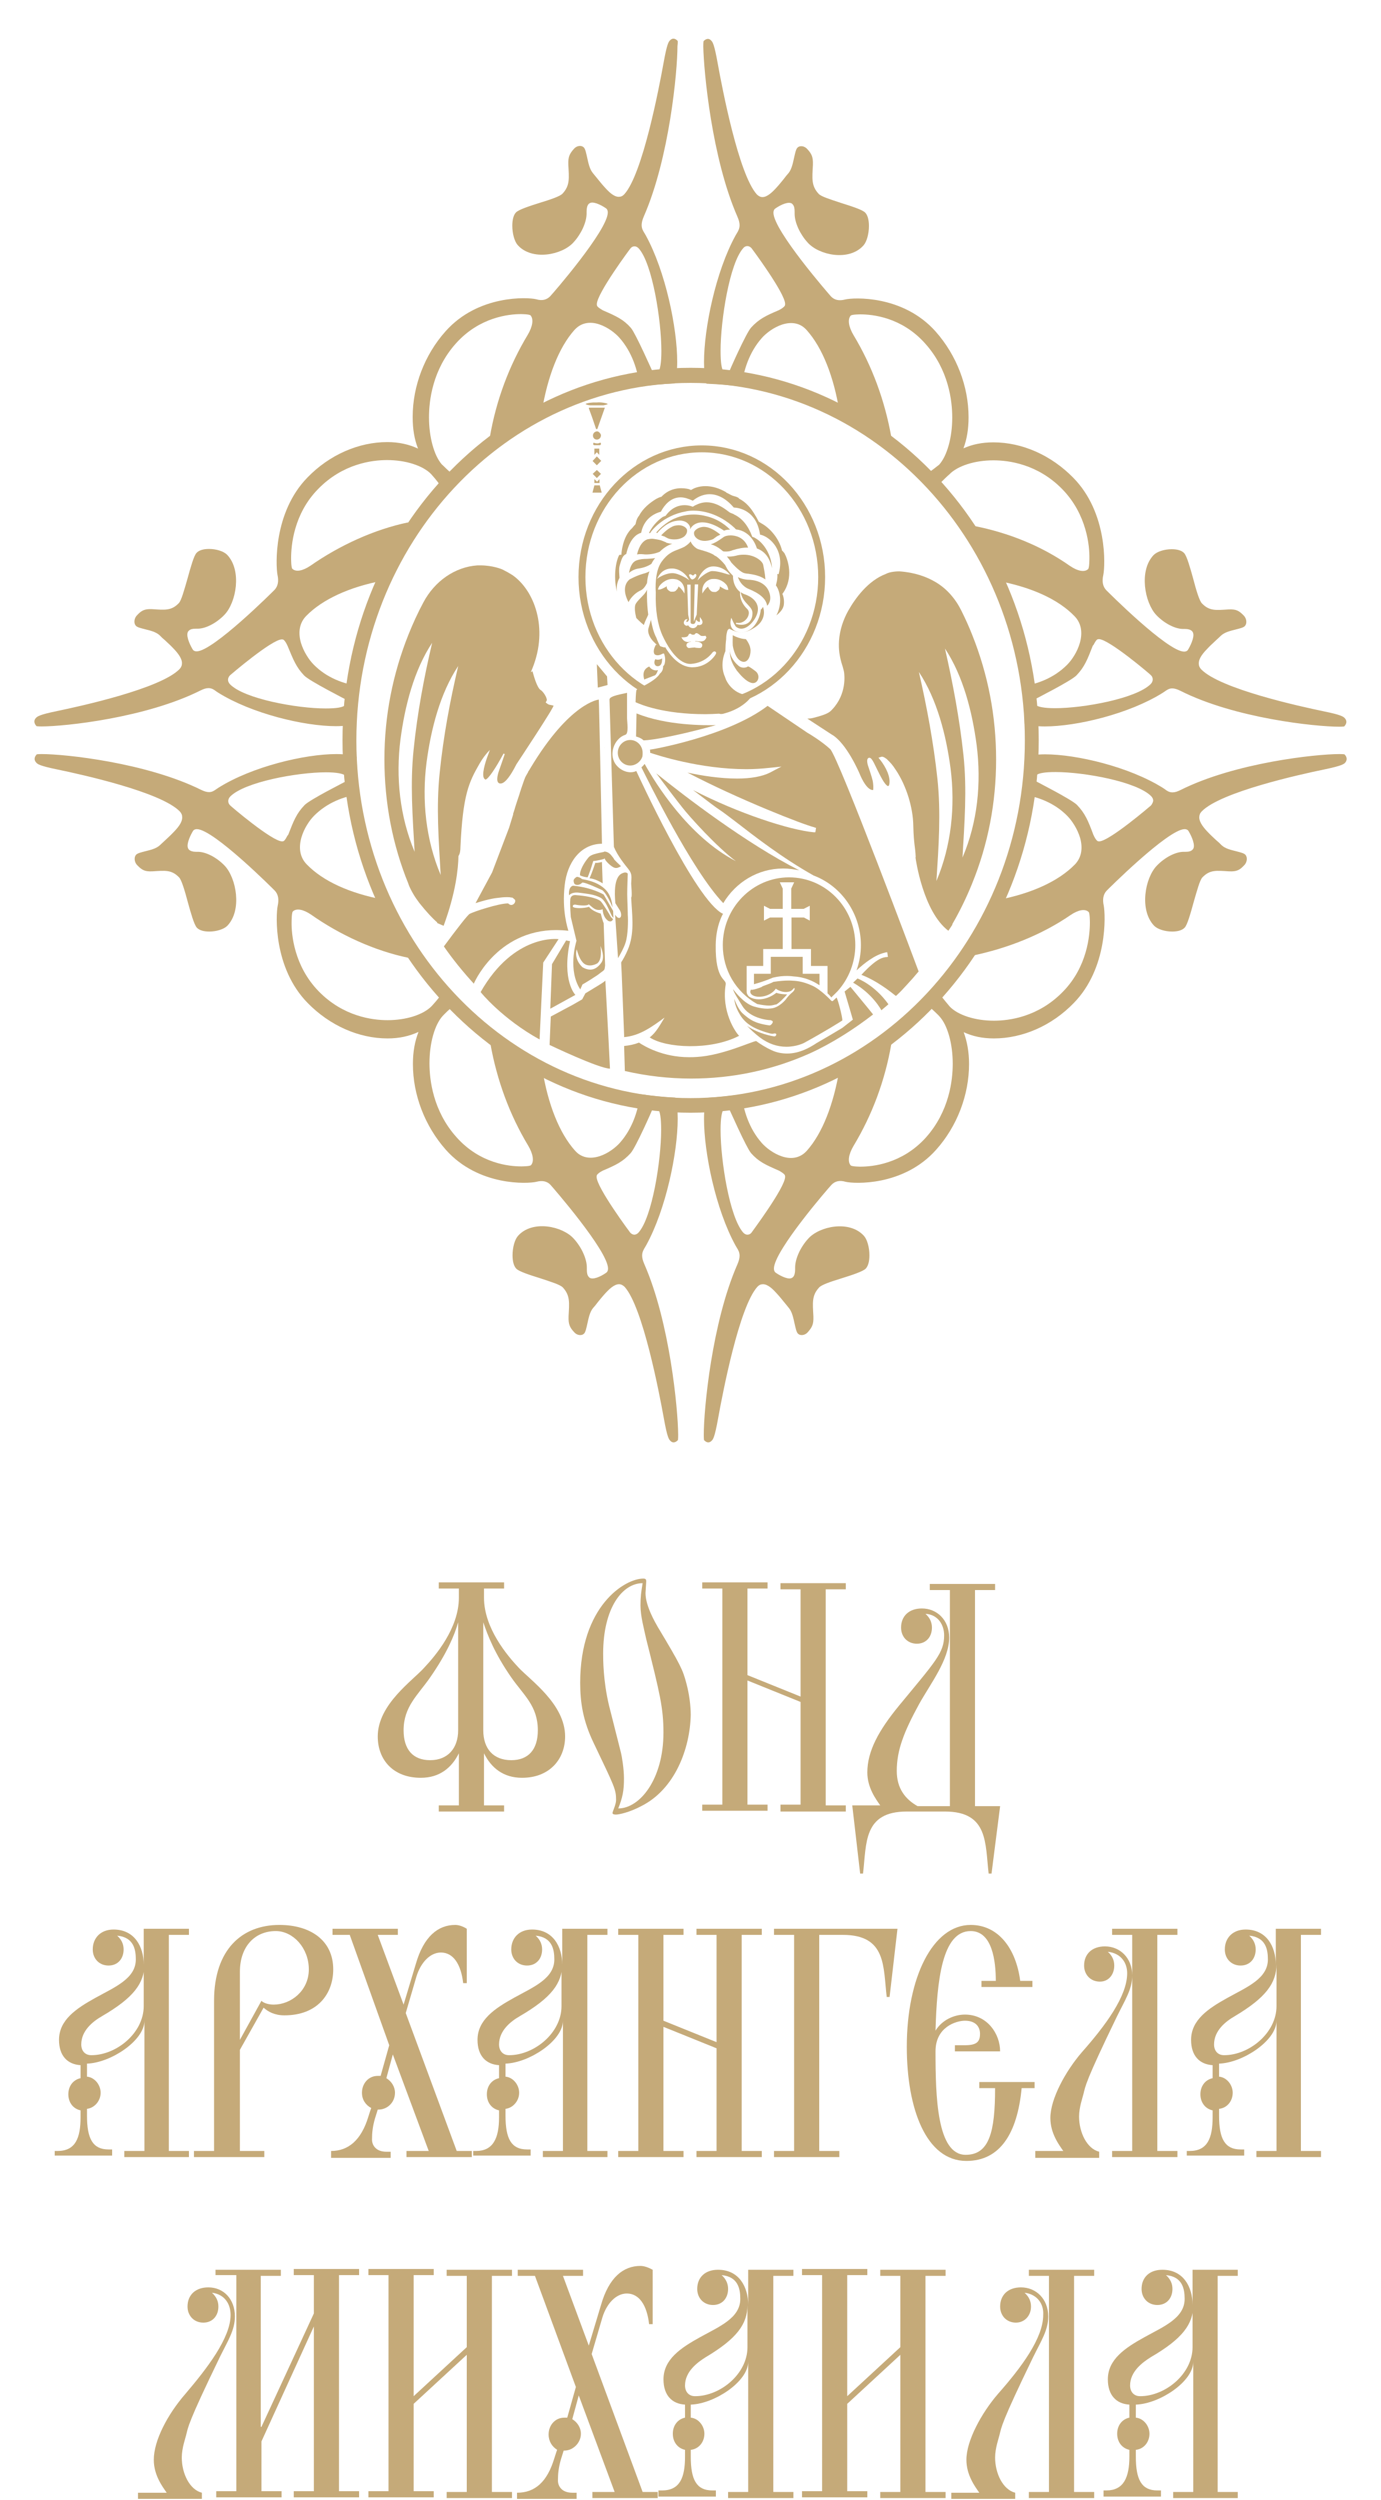 <svg width="200" height="362" viewBox="0 0 200 362" fill="none" xmlns="http://www.w3.org/2000/svg">
<path d="M75.604 257.426C72.9 257.426 71.133 255.984 70.094 253.876V261.421H73.004V262.308H63.544V261.421H66.455V253.876C65.415 255.984 63.648 257.426 60.945 257.426C56.994 257.426 54.707 254.874 54.707 251.435C54.707 246.774 59.801 243.335 61.465 241.449C63.024 239.784 66.455 235.79 66.455 231.352V230.02H63.544V229.133H73.004V230.02H70.094V231.352C70.094 235.79 73.524 239.784 75.084 241.449C76.851 243.335 81.841 246.774 81.841 251.435C81.841 254.763 79.554 257.426 75.604 257.426ZM66.351 234.902C65.831 236.788 64.688 239.451 62.296 242.891C60.529 245.443 58.45 247.107 58.45 250.547C58.45 253.321 59.801 254.874 62.296 254.874C64.895 254.874 66.351 253.099 66.351 250.547V234.902ZM74.044 242.891C71.653 239.451 70.613 236.788 69.99 234.902V250.547C69.99 253.21 71.445 254.874 74.044 254.874C76.539 254.874 77.891 253.321 77.891 250.547C77.891 246.996 75.811 245.443 74.044 242.891Z" fill="#C5AA79"/>
<path d="M92.86 261.531C91.197 262.419 89.637 262.752 89.222 262.752C89.118 262.752 88.702 262.752 88.702 262.53C88.702 262.308 89.222 261.31 89.222 260.644C89.222 259.09 89.014 258.758 85.999 252.433C84.439 249.215 84.023 246.552 84.023 243.668C84.023 232.572 90.469 228.578 93.172 228.578C93.588 228.578 93.588 228.8 93.588 229.021C93.588 229.132 93.484 230.464 93.484 230.686C93.484 232.572 94.939 235.013 95.251 235.568C98.578 241.116 98.89 241.781 99.41 243.779C99.826 245.332 100.034 246.996 100.034 248.328C99.93 253.21 97.746 259.09 92.86 261.531ZM93.588 237.343C93.276 235.901 92.756 234.014 92.756 232.461C92.756 231.241 92.86 230.464 93.068 229.243C90.157 229.243 87.35 232.794 87.35 239.451C87.35 240.339 87.35 243.335 88.182 246.885L89.949 253.876C90.053 254.319 90.365 256.095 90.365 257.537C90.365 259.312 90.157 260.311 89.534 261.864C92.652 261.864 96.083 257.648 96.083 250.88C96.083 247.329 95.563 245.221 93.588 237.343Z" fill="#C5AA79"/>
<path d="M113.031 262.197V261.31H115.942V246.442L108.249 243.335V261.31H111.16V262.197H101.699V261.31H104.61V230.02H101.699V229.133H111.16V230.02H108.249V242.558L115.942 245.665V230.131H113.031V229.243H122.492V230.131H119.581V261.421H122.492V262.308H113.031V262.197Z" fill="#C5AA79"/>
<path d="M143.595 271.296H143.179C142.659 266.968 143.179 262.308 136.837 262.308H131.327C124.985 262.308 125.505 266.968 124.985 271.296H124.569L123.426 261.421H127.48C126.857 260.533 125.609 258.869 125.609 256.649C125.609 253.543 127.272 250.547 130.183 246.996C135.485 240.561 136.733 239.34 136.733 236.788C136.733 235.346 135.901 233.793 134.03 233.682C134.654 234.236 134.966 234.902 134.966 235.679C134.966 237.01 134.134 238.009 132.782 238.009C131.431 238.009 130.495 237.01 130.495 235.679C130.495 234.014 131.639 232.905 133.51 232.905C135.693 232.905 137.461 234.569 137.461 237.121C137.461 240.339 134.758 243.779 133.094 246.774C130.911 250.769 129.871 253.432 129.871 256.427C129.871 258.979 131.119 260.533 132.886 261.531H137.565V230.242H134.654V229.354H144.114V230.242H141.203V261.531H144.842L143.595 271.296Z" fill="#C5AA79"/>
<path d="M18.006 312.349V311.462H20.917V292.599C20.917 295.484 16.031 298.702 12.6 298.813V300.699C13.744 300.81 14.575 301.92 14.575 303.029C14.575 304.25 13.64 305.248 12.6 305.359V306.358C12.6 309.686 13.432 311.24 15.719 311.24H16.239V312.128H7.922V311.462H8.338C10.937 311.462 11.665 309.576 11.665 306.58V305.581C10.625 305.359 9.897 304.472 9.897 303.251C9.897 302.031 10.625 301.143 11.665 300.921V299.035C9.793 298.924 8.546 297.703 8.546 295.373C8.546 292.488 11.041 290.824 13.848 289.271C16.655 287.717 19.67 286.497 19.67 283.723C19.67 282.28 19.358 280.505 16.967 280.283C17.59 280.838 17.902 281.504 17.902 282.28C17.902 283.612 17.071 284.61 15.719 284.61C14.368 284.61 13.432 283.612 13.432 282.28C13.432 280.616 14.575 279.396 16.447 279.396C19.462 279.396 20.813 281.837 20.813 284.499V279.285H27.363V280.172H24.452V311.462H27.363V312.349H18.006ZM20.917 284.389C20.917 287.162 19.358 289.271 14.783 291.934C13.432 292.71 11.768 294.042 11.768 296.039C11.768 296.927 12.288 297.592 13.224 297.592C16.863 297.592 20.813 294.375 20.813 290.491V284.389H20.917Z" fill="#C5AA79"/>
<path d="M34.639 311.462H38.278V312.349H28.09V311.462H31.001V289.715C31.001 282.28 35.055 278.73 40.461 278.73C44.932 278.73 48.259 280.949 48.259 285.165C48.259 288.716 45.971 291.823 41.189 291.823C39.734 291.823 38.798 291.268 38.174 290.713L34.743 296.816V311.462H34.639ZM37.862 289.715C38.174 290.047 38.902 290.269 39.63 290.269C42.125 290.269 44.724 288.272 44.724 285.165C44.724 282.059 42.437 279.618 39.942 279.618C36.823 279.618 34.743 281.948 34.743 285.498V295.373L37.862 289.715Z" fill="#C5AA79"/>
<path d="M50.652 280.172H48.157V279.285H57.618V280.172H54.707L58.45 290.269L60.217 284.389C61.36 280.394 63.44 278.73 65.935 278.73C66.455 278.73 67.078 278.952 67.598 279.285V287.163H67.078C66.766 284.389 65.623 282.724 63.855 282.724C62.296 282.724 60.945 284.167 60.321 286.164L58.761 291.49L66.143 311.462H68.326V312.349H58.865V311.462H62.088L56.89 297.481L55.954 300.921C56.682 301.365 57.202 302.142 57.202 303.029C57.202 304.472 56.058 305.47 54.811 305.47H54.707L54.291 306.802C53.979 307.911 53.875 308.799 53.875 309.797C53.875 310.685 54.499 311.573 55.954 311.573H56.578V312.46H47.949V311.462C50.444 311.462 52.316 309.908 53.355 306.469C53.355 306.469 53.771 305.137 53.771 305.248C52.939 304.804 52.42 304.028 52.42 303.029C52.42 301.698 53.355 300.588 54.707 300.588C54.811 300.588 55.019 300.588 55.123 300.588L56.37 296.15L50.652 280.172Z" fill="#C5AA79"/>
<path d="M78.616 312.349V311.462H81.527V292.599C81.527 295.484 76.64 298.702 73.21 298.813V300.699C74.353 300.81 75.185 301.92 75.185 303.029C75.185 304.25 74.249 305.248 73.21 305.359V306.358C73.21 309.686 74.041 311.24 76.329 311.24H76.848V312.128H68.531V311.462H68.947C71.442 311.462 72.274 309.576 72.274 306.58V305.581C71.234 305.359 70.507 304.472 70.507 303.251C70.507 302.031 71.234 301.143 72.274 300.921V299.035C70.403 298.924 69.155 297.703 69.155 295.373C69.155 292.488 71.65 290.824 74.457 289.271C77.264 287.717 80.279 286.497 80.279 283.723C80.279 282.28 79.967 280.505 77.576 280.283C78.2 280.838 78.512 281.504 78.512 282.28C78.512 283.612 77.68 284.61 76.329 284.61C74.977 284.61 74.041 283.612 74.041 282.28C74.041 280.616 75.185 279.396 77.056 279.396C80.071 279.396 81.423 281.837 81.423 284.499V279.285H87.972V280.172H85.061V311.462H87.972V312.349H78.616ZM81.423 284.389C81.423 287.162 79.863 289.271 75.289 291.934C73.937 292.71 72.274 294.042 72.274 296.039C72.274 296.927 72.794 297.592 73.729 297.592C77.368 297.592 81.319 294.375 81.319 290.491V284.389H81.423Z" fill="#C5AA79"/>
<path d="M100.863 312.349V311.462H103.774V296.594L96.081 293.487V311.462H98.992V312.349H89.531V311.462H92.442V280.172H89.531V279.285H98.992V280.172H96.081V292.599L103.774 295.706V280.172H100.863V279.285H110.324V280.172H107.413V311.462H110.324V312.349H100.863Z" fill="#C5AA79"/>
<path d="M128.832 289.16H128.416C127.896 284.832 128.416 280.172 122.074 280.172H118.643V311.462H121.554V312.349H112.094V311.462H115.005V280.172H112.094V279.285H129.975L128.832 289.16Z" fill="#C5AA79"/>
<path d="M147.958 302.363C147.334 308.91 144.839 312.904 139.953 312.904C134.131 312.904 131.324 305.359 131.324 296.372C131.324 286.386 135.067 278.73 140.577 278.73C144.527 278.73 147.127 282.059 147.75 286.83H149.518V287.717H142.136V286.83H144.216C144.216 283.945 143.696 279.618 140.577 279.618C136.418 279.618 135.691 286.83 135.483 294.042C136.418 292.488 138.186 291.712 139.745 291.712C142.968 291.712 144.839 294.486 144.839 297.038H138.29V296.15H139.745C141.513 296.15 141.928 295.595 141.928 294.486C141.928 293.598 141.409 292.599 139.745 292.599C138.498 292.599 135.483 293.487 135.483 297.038C135.483 303.584 135.691 312.017 139.849 312.017C143.28 312.017 144.112 308.688 144.112 302.363H141.824V301.476H149.83V302.363H147.958Z" fill="#C5AA79"/>
<path d="M160.434 282.613C161.058 283.168 161.369 283.834 161.369 284.61C161.369 285.942 160.538 286.94 159.29 286.94C157.939 286.94 157.003 285.942 157.003 284.61C157.003 282.946 158.147 281.837 160.018 281.837C162.201 281.837 163.969 283.501 163.969 286.053C163.969 288.05 162.929 289.603 161.785 291.934C157.107 301.587 157.211 302.03 156.899 303.251C156.795 303.695 156.275 305.137 156.275 306.469C156.275 308.799 157.419 311.129 159.186 311.573V312.46H149.934V311.462H153.988C153.364 310.574 152.117 308.91 152.117 306.691C152.117 303.917 154.3 299.922 156.691 297.148C160.122 293.265 163.241 289.049 163.241 285.72C163.241 284.278 162.409 282.835 160.434 282.613ZM161.058 280.172V279.285H170.518V280.172H167.607V311.462H170.518V312.349H161.058V311.462H163.969V280.172H161.058Z" fill="#C5AA79"/>
<path d="M181.956 312.349V311.462H184.866V292.599C184.866 295.484 179.98 298.702 176.549 298.813V300.699C177.693 300.81 178.525 301.92 178.525 303.029C178.525 304.25 177.693 305.248 176.549 305.359V306.358C176.549 309.686 177.381 311.24 179.668 311.24H180.188V312.128H171.871V311.462H172.287C174.886 311.462 175.614 309.576 175.614 306.58V305.581C174.574 305.359 173.846 304.472 173.846 303.251C173.846 302.031 174.574 301.143 175.614 300.921V299.035C173.742 298.924 172.495 297.703 172.495 295.373C172.495 292.488 174.99 290.824 177.797 289.271C180.604 287.717 183.619 286.497 183.619 283.723C183.619 282.28 183.307 280.505 180.916 280.283C181.54 280.838 181.852 281.504 181.852 282.28C181.852 283.612 181.02 284.61 179.668 284.61C178.317 284.61 177.381 283.612 177.381 282.28C177.381 280.616 178.525 279.396 180.396 279.396C183.411 279.396 184.763 281.837 184.763 284.499V279.285H191.312V280.172H188.401V311.462H191.312V312.349H181.956ZM184.866 284.389C184.866 287.162 183.307 289.271 178.837 291.934C177.485 292.71 175.822 294.042 175.822 296.039C175.822 296.927 176.342 297.592 177.277 297.592C180.916 297.592 184.866 294.375 184.866 290.491V284.389Z" fill="#C5AA79"/>
<path d="M30.693 331.989C31.316 332.544 31.628 333.209 31.628 333.986C31.628 335.317 30.797 336.316 29.445 336.316C28.093 336.316 27.158 335.317 27.158 333.986C27.158 332.322 28.301 331.212 30.173 331.212C32.356 331.212 34.019 332.876 34.019 335.428C34.019 337.426 32.98 338.979 31.836 341.309C27.158 350.962 27.262 351.406 26.95 352.627C26.846 353.07 26.326 354.513 26.326 355.844C26.326 358.174 27.47 360.505 29.237 360.948V361.836H19.984V360.948H24.143C23.519 360.061 22.272 358.396 22.272 356.177C22.272 353.403 24.247 349.631 26.846 346.635C29.965 342.973 33.396 338.535 33.396 335.207C33.396 333.653 32.564 332.211 30.693 331.989ZM31.212 329.548V328.66H40.673V329.548H37.762V351.406H37.866L45.455 334.985V329.437H42.544V328.549H52.005V329.437H49.094V360.726H52.005V361.614H42.544V360.726H45.455V336.871L37.866 353.514V360.726H40.777V361.614H31.316V360.726H34.227V329.437H31.212V329.548Z" fill="#C5AA79"/>
<path d="M64.687 361.725V360.837H67.598V340.976L59.905 348.077V360.726H62.816V361.614H53.355V360.726H56.266V329.437H53.355V328.549H62.816V329.437H59.905V346.968L67.598 339.867V329.548H64.687V328.66H74.148V329.548H71.237V360.837H74.148V361.725H64.687Z" fill="#C5AA79"/>
<path d="M77.474 329.548H74.979V328.66H84.44V329.548H81.529L85.271 339.645L87.039 333.764C88.182 329.77 90.261 328.105 92.757 328.105C93.276 328.105 93.9 328.327 94.524 328.66V336.538H94.004C93.692 333.764 92.549 332.1 90.781 332.1C89.222 332.1 87.87 333.542 87.247 335.539L85.687 340.865L93.069 360.837H95.252V361.725H85.791V360.837H89.014L83.816 346.857L82.88 350.296C83.608 350.74 84.128 351.517 84.128 352.405C84.128 353.736 82.984 354.846 81.737 354.846H81.633L81.217 356.177C80.905 357.287 80.801 358.174 80.801 359.173C80.801 360.061 81.425 360.948 82.88 360.948H83.504V361.836H74.875V360.948C77.474 360.948 79.241 359.395 80.281 355.955C80.281 355.955 80.697 354.624 80.697 354.735C79.969 354.291 79.449 353.514 79.449 352.516C79.449 351.184 80.385 350.075 81.737 350.075C81.841 350.075 82.048 350.075 82.152 350.075L83.4 345.636L77.474 329.548Z" fill="#C5AA79"/>
<path d="M105.444 361.725V360.838H108.355V341.975C108.355 344.86 103.468 348.078 100.038 348.189V350.075C101.181 350.186 102.013 351.295 102.013 352.405C102.013 353.625 101.181 354.624 100.038 354.735V355.734C100.038 359.062 100.869 360.616 103.157 360.616H103.676V361.503H95.359V360.616H95.879C98.478 360.616 99.206 358.729 99.206 355.734V354.735C98.166 354.513 97.439 353.625 97.439 352.405C97.439 351.184 98.166 350.297 99.206 350.075V348.189C97.335 348.078 96.087 346.857 96.087 344.527C96.087 341.642 98.582 339.978 101.389 338.424C104.196 336.871 107.211 335.651 107.211 332.877C107.211 331.434 106.899 329.659 104.508 329.437C105.132 329.992 105.444 330.658 105.444 331.434C105.444 332.766 104.612 333.764 103.261 333.764C101.909 333.764 100.973 332.766 100.973 331.434C100.973 329.77 102.117 328.66 103.988 328.66C107.003 328.66 108.355 331.101 108.355 333.764V328.66H114.904V329.548H111.993V360.838H114.904V361.725H105.444ZM108.251 333.764C108.251 336.538 106.691 338.646 102.221 341.309C100.973 342.086 99.206 343.418 99.206 345.415C99.206 346.302 99.726 346.968 100.661 346.968C104.3 346.968 108.251 343.75 108.251 339.867V333.764Z" fill="#C5AA79"/>
<path d="M127.48 361.725V360.837H130.391V340.976L122.698 348.077V360.726H125.609V361.614H116.148V360.726H119.059V329.437H116.148V328.549H125.609V329.437H122.698V346.968L130.391 339.867V329.548H127.48V328.66H136.941V329.548H134.03V360.837H136.941V361.725H127.48Z" fill="#C5AA79"/>
<path d="M148.378 331.989C149.001 332.544 149.313 333.21 149.313 333.986C149.313 335.318 148.378 336.316 147.13 336.316C145.779 336.316 144.843 335.318 144.843 333.986C144.843 332.322 145.986 331.212 147.858 331.212C150.041 331.212 151.808 332.877 151.808 335.429C151.808 337.426 150.769 338.979 149.625 341.309C144.947 350.962 145.051 351.406 144.739 352.627C144.635 353.071 144.115 354.513 144.115 355.845C144.115 358.175 145.259 360.505 147.026 360.949V361.836H137.773V360.949H141.828C141.204 360.061 139.957 358.397 139.957 356.177C139.957 353.404 142.14 349.409 144.531 346.635C147.962 342.752 151.081 338.535 151.081 335.207C151.185 333.653 150.249 332.211 148.378 331.989ZM149.001 329.548V328.66H158.462V329.548H155.551V360.838H158.462V361.725H149.001V360.838H151.912V329.548H149.001Z" fill="#C5AA79"/>
<path d="M169.901 361.725V360.838H172.812V341.975C172.812 344.86 167.926 348.078 164.495 348.189V350.075C165.638 350.186 166.47 351.295 166.47 352.405C166.47 353.625 165.638 354.624 164.495 354.735V355.734C164.495 359.062 165.326 360.616 167.614 360.616H168.133V361.503H159.816V360.616H160.232C162.727 360.616 163.559 358.729 163.559 355.734V354.735C162.519 354.513 161.792 353.625 161.792 352.405C161.792 351.184 162.519 350.297 163.559 350.075V348.189C161.688 348.078 160.44 346.857 160.44 344.527C160.44 341.642 162.935 339.978 165.742 338.424C168.549 336.871 171.564 335.651 171.564 332.877C171.564 331.434 171.252 329.659 168.861 329.437C169.485 329.992 169.797 330.658 169.797 331.434C169.797 332.766 168.965 333.764 167.614 333.764C166.262 333.764 165.326 332.766 165.326 331.434C165.326 329.77 166.47 328.66 168.341 328.66C171.356 328.66 172.708 331.101 172.708 333.764V328.66H179.257V329.548H176.346V360.838H179.257V361.725H169.901ZM172.812 333.764C172.812 336.538 171.252 338.646 166.678 341.309C165.43 342.086 163.663 343.418 163.663 345.415C163.663 346.302 164.183 346.968 165.119 346.968C168.757 346.968 172.708 343.75 172.708 339.867V333.764H172.812Z" fill="#C5AA79"/>
<path d="M98.147 5.93C97.759 5.515 97.371 5.478 97.018 5.855C96.842 6.044 96.595 6.308 96.101 9.101C95.43 12.799 93.067 25.178 90.421 28.122C90.174 28.386 89.927 28.499 89.609 28.499C88.868 28.499 88.127 27.745 87.493 27.028C87.175 26.688 86.858 26.273 86.54 25.895C86.293 25.593 86.046 25.291 85.834 25.027C85.376 24.461 85.199 23.555 85.023 22.763C84.882 22.159 84.776 21.593 84.564 21.366C84.388 21.178 84.141 21.102 83.859 21.14C83.576 21.178 83.294 21.329 83.083 21.593C82.483 22.272 82.271 22.725 82.306 23.782V23.857C82.412 25.82 82.553 26.839 81.495 28.009C81.142 28.424 79.766 28.877 78.179 29.367C76.732 29.82 75.109 30.349 74.721 30.764C74.368 31.141 74.192 31.821 74.192 32.689C74.192 33.821 74.51 34.953 74.968 35.481C77.05 37.821 81.46 36.916 83.083 35.066C84.212 33.821 84.952 32.16 84.952 30.915C84.952 30.839 84.952 30.764 84.952 30.613C84.952 30.122 85.058 29.745 85.235 29.556C85.376 29.405 85.552 29.33 85.764 29.33C86.54 29.33 87.74 30.122 87.845 30.235C87.951 30.349 88.022 30.537 88.022 30.764C88.022 33.368 79.802 42.803 79.696 42.879C79.202 43.407 78.531 43.596 77.65 43.332C76.45 43.03 69.253 42.652 64.525 47.974C61.492 51.37 59.763 55.899 59.763 60.39C59.763 62.127 60.01 63.598 60.539 64.957C59.234 64.353 57.787 64.013 56.094 64.013C51.931 64.013 47.697 65.863 44.522 69.146C39.583 74.204 39.936 81.903 40.183 83.224C40.394 84.167 40.253 84.884 39.759 85.412C39.689 85.488 30.869 94.319 28.47 94.319C28.258 94.319 28.082 94.244 27.976 94.131C27.87 94.017 27.129 92.734 27.129 91.904C27.129 91.64 27.2 91.451 27.341 91.338C27.552 91.111 27.87 91.036 28.329 91.036C28.47 91.036 28.54 91.036 28.611 91.036C29.775 91.036 31.327 90.243 32.492 89.036C34.22 87.262 35.067 82.582 32.88 80.317C32.386 79.827 31.327 79.487 30.269 79.487C29.458 79.487 28.823 79.676 28.47 80.053C28.082 80.431 27.588 82.205 27.164 83.752C26.671 85.45 26.282 86.922 25.894 87.337C24.801 88.469 23.848 88.319 22.014 88.205H21.943C20.955 88.168 20.497 88.394 19.897 89.036C19.65 89.262 19.509 89.564 19.474 89.866C19.438 90.168 19.509 90.432 19.685 90.621C19.897 90.847 20.426 90.96 20.991 91.111C21.731 91.3 22.578 91.489 23.107 91.979C23.319 92.206 23.601 92.47 23.919 92.734C24.271 93.074 24.66 93.414 24.977 93.753C25.647 94.433 26.353 95.263 26.353 96.018C26.353 96.357 26.247 96.621 26 96.886C23.248 99.716 11.712 102.245 8.255 102.962C5.679 103.49 5.397 103.755 5.221 103.943C4.868 104.283 4.903 104.736 5.291 105.151C5.326 105.151 5.467 105.189 6.032 105.189C9.419 105.189 21.132 103.943 29.034 99.981C29.493 99.754 29.846 99.641 30.198 99.641C30.657 99.641 31.01 99.867 31.292 100.094C31.398 100.169 31.468 100.207 31.574 100.282C36.443 103.339 44.063 105.151 48.65 105.151C49.849 105.151 50.943 105 51.578 104.774C51.648 102.924 51.754 101.113 51.931 99.339C49.814 99.037 47.309 98.169 45.404 96.206C44.769 95.565 43.958 94.357 43.569 93.036C43.146 91.489 43.393 90.168 44.346 89.187C46.709 86.771 50.625 84.997 55.353 84.092C56.341 81.299 57.822 78.204 59.128 75.638C54.189 76.657 49.144 78.997 44.981 81.903C43.816 82.695 42.829 82.846 42.335 82.356C42.158 82.205 42.158 80.884 42.158 80.846C42.158 79.034 42.511 74.43 46.074 70.807C49.638 67.146 53.871 66.618 56.058 66.618C58.74 66.618 61.245 67.41 62.444 68.656C62.585 68.807 63.502 69.863 63.538 70.014C63.608 69.901 64.772 68.844 65.302 68.429C65.125 68.391 63.996 67.222 63.996 67.259C62.867 65.976 62.127 63.296 62.127 60.428C62.127 58.05 62.62 53.522 66.043 49.71C69.465 45.898 73.734 45.483 75.427 45.483C75.427 45.483 76.662 45.483 76.838 45.672C77.297 46.2 77.156 47.257 76.415 48.502C73.734 52.956 71.864 57.937 70.946 63.259C73.345 61.862 75.85 60.655 78.461 59.598C79.308 54.503 80.93 50.314 83.188 47.785C84.106 46.766 85.341 46.502 86.752 46.955C88.022 47.37 89.115 48.238 89.715 48.917C91.55 50.993 92.361 53.635 92.643 55.937C94.302 55.748 95.995 55.597 97.724 55.522C97.935 54.843 98.076 53.672 98.076 52.389C98.076 47.483 96.383 39.293 93.525 34.085C93.455 33.972 93.419 33.896 93.349 33.783C93.137 33.444 92.926 33.104 92.926 32.575C92.926 32.236 93.031 31.821 93.243 31.33C96.947 22.876 98.112 10.308 98.112 6.685C98.182 6.119 98.147 5.93 98.147 5.93ZM44.063 97.829C44.84 98.622 49.99 101.226 50.026 101.264C50.343 101.566 50.343 101.792 50.061 102.056C49.708 102.434 48.72 102.585 47.168 102.585C43.005 102.585 35.349 101.188 33.303 99.075C33.127 98.886 33.021 98.66 33.021 98.433C33.021 98.207 33.127 97.98 33.303 97.791C33.338 97.754 39.371 92.583 40.818 92.583C40.959 92.583 41.065 92.621 41.135 92.697C41.312 92.885 41.453 93.112 41.594 93.414L41.664 93.564C42.476 95.527 42.899 96.621 44.063 97.829ZM95.783 50.842C95.783 52.503 95.607 53.559 95.289 53.937C95.042 54.201 94.795 54.201 94.548 53.899C94.513 53.861 92.079 48.313 91.373 47.483C90.28 46.238 89.257 45.785 87.351 44.954L87.21 44.879C86.963 44.728 86.716 44.577 86.54 44.388C86.469 44.313 86.434 44.2 86.434 44.049C86.434 42.501 91.232 36.048 91.303 35.972C91.479 35.746 91.691 35.67 91.903 35.67C92.114 35.67 92.326 35.783 92.502 35.972C94.478 38.161 95.783 46.389 95.783 50.842Z" fill="#C5AA79"/>
<path d="M106.791 31.368C107.002 31.859 107.108 32.236 107.108 32.614C107.108 33.104 106.897 33.481 106.685 33.821C106.614 33.934 106.579 34.01 106.508 34.123C103.651 39.331 101.957 47.521 101.957 52.427C101.957 53.711 102.063 54.88 102.31 55.56C104.004 55.635 105.697 55.749 107.39 55.975C107.673 53.673 108.484 51.031 110.319 48.955C110.918 48.276 112.012 47.408 113.282 46.993C114.729 46.54 115.963 46.804 116.845 47.823C119.103 50.352 120.761 54.541 121.573 59.636C124.184 60.693 126.688 61.9 129.087 63.297C128.135 57.975 126.3 52.993 123.619 48.54C122.878 47.295 122.737 46.238 123.196 45.709C123.337 45.521 124.572 45.521 124.607 45.521C126.3 45.521 130.569 45.898 133.991 49.748C137.413 53.56 137.907 58.089 137.907 60.466C137.907 63.334 137.166 66.014 136.002 67.297C136.002 67.297 134.662 68.354 134.52 68.392C134.979 68.731 136.073 69.788 136.179 69.977C136.179 69.901 137.378 68.769 137.484 68.694C138.683 67.448 141.188 66.656 143.87 66.656C146.057 66.656 150.29 67.184 153.854 70.845C157.417 74.506 157.805 79.11 157.77 80.884C157.77 80.884 157.77 82.205 157.593 82.394C157.099 82.884 156.112 82.733 154.947 81.941C150.82 79.035 146.057 77.148 141.118 76.166C142.423 78.77 143.623 81.374 144.61 84.13C149.373 85.035 153.254 86.772 155.618 89.225C156.57 90.206 156.817 91.527 156.394 93.074C156.006 94.433 155.194 95.603 154.559 96.244C152.619 98.207 150.149 99.075 148.033 99.377C148.209 101.151 148.35 102.962 148.385 104.812C149.02 105.038 150.114 105.189 151.314 105.189C155.9 105.189 163.52 103.377 168.389 100.32C168.495 100.245 168.565 100.207 168.671 100.132C168.989 99.905 169.306 99.679 169.765 99.679C170.082 99.679 170.47 99.792 170.929 100.018C178.832 104.019 190.544 105.227 193.931 105.227C194.496 105.227 194.672 105.189 194.672 105.189C195.06 104.774 195.096 104.359 194.743 103.981C194.566 103.793 194.319 103.528 191.709 103C188.251 102.283 176.715 99.754 173.963 96.924C173.716 96.66 173.61 96.395 173.61 96.056C173.61 95.263 174.316 94.471 174.986 93.791C175.304 93.452 175.692 93.112 176.045 92.772C176.327 92.508 176.609 92.244 176.856 92.017C177.385 91.527 178.232 91.338 178.973 91.149C179.537 90.998 180.066 90.885 180.278 90.659C180.454 90.47 180.525 90.206 180.49 89.904C180.454 89.602 180.313 89.3 180.066 89.074C179.431 88.432 179.008 88.206 178.02 88.243H177.95C176.115 88.357 175.163 88.508 174.069 87.375C173.681 86.96 173.257 85.526 172.799 83.79C172.375 82.243 171.882 80.507 171.493 80.091C171.141 79.714 170.506 79.525 169.694 79.525C168.636 79.525 167.577 79.865 167.084 80.356C164.896 82.62 165.778 87.3 167.472 89.074C168.636 90.281 170.188 91.074 171.352 91.074C171.423 91.074 171.493 91.074 171.635 91.074C172.093 91.074 172.411 91.187 172.622 91.376C172.764 91.527 172.834 91.716 172.834 91.942C172.834 92.772 172.093 94.055 171.987 94.169C171.882 94.282 171.705 94.357 171.493 94.357C169.059 94.357 160.275 85.526 160.204 85.451C159.71 84.922 159.569 84.205 159.781 83.262C160.063 81.941 160.416 74.242 155.441 69.184C152.266 65.939 148.068 64.052 143.87 64.052C142.211 64.052 140.8 64.353 139.53 64.92C140.024 63.599 140.271 62.127 140.271 60.428C140.271 55.937 138.542 51.446 135.508 48.012C130.781 42.69 123.584 43.068 122.384 43.37C121.502 43.596 120.832 43.445 120.338 42.917C120.268 42.841 112.012 33.406 112.012 30.802C112.012 30.576 112.083 30.387 112.188 30.273C112.294 30.16 113.459 29.368 114.27 29.368C114.517 29.368 114.693 29.443 114.799 29.594C115.011 29.821 115.081 30.16 115.081 30.651C115.081 30.802 115.081 30.877 115.081 30.953C115.081 32.198 115.822 33.859 116.951 35.104C118.574 36.954 122.984 37.897 125.066 35.52C125.524 34.991 125.842 33.859 125.842 32.727C125.842 31.859 125.665 31.179 125.312 30.802C124.96 30.387 123.302 29.858 121.855 29.405C120.268 28.877 118.892 28.462 118.539 28.047C117.48 26.877 117.622 25.858 117.727 23.895V23.82C117.763 22.763 117.551 22.273 116.951 21.631C116.74 21.367 116.457 21.216 116.175 21.178C115.893 21.14 115.646 21.216 115.469 21.404C115.258 21.631 115.152 22.197 115.011 22.801C114.834 23.593 114.658 24.499 114.199 25.065C113.988 25.292 113.741 25.594 113.494 25.933C113.176 26.311 112.859 26.726 112.541 27.066C111.906 27.783 111.13 28.538 110.424 28.538C110.107 28.538 109.86 28.387 109.613 28.16C106.967 25.216 104.603 12.837 103.933 9.139C103.439 6.346 103.192 6.082 103.016 5.893C102.698 5.516 102.275 5.553 101.887 5.968C101.887 6.006 101.852 6.157 101.852 6.761C101.922 10.346 103.086 22.914 106.791 31.368ZM158.369 93.376C158.511 93.112 158.652 92.848 158.828 92.659C158.899 92.584 159.005 92.546 159.146 92.546C160.592 92.546 166.625 97.679 166.66 97.754C166.872 97.943 166.942 98.169 166.942 98.396C166.942 98.622 166.837 98.849 166.66 99.037C164.579 101.151 156.923 102.547 152.795 102.547C151.243 102.547 150.255 102.358 149.902 102.019C149.655 101.755 149.655 101.49 149.938 101.226C149.973 101.188 155.159 98.584 155.9 97.792C157.064 96.584 157.487 95.49 158.264 93.489L158.369 93.376ZM108.237 35.633C108.449 35.633 108.661 35.746 108.837 35.935C108.872 35.972 113.705 42.464 113.705 44.011C113.705 44.162 113.67 44.275 113.6 44.351C113.423 44.54 113.212 44.691 112.929 44.842L112.788 44.917C110.918 45.709 109.895 46.2 108.766 47.446C108.025 48.276 105.591 53.786 105.591 53.861C105.309 54.201 105.097 54.201 104.85 53.899C104.498 53.522 104.356 52.465 104.356 50.804C104.356 46.351 105.662 38.124 107.637 35.935C107.779 35.746 107.99 35.633 108.237 35.633Z" fill="#C5AA79"/>
<path d="M93.314 183.048C93.102 182.557 92.996 182.18 92.996 181.802C92.996 181.312 93.208 180.934 93.419 180.595C93.49 180.481 93.525 180.406 93.596 180.293C96.453 175.085 98.147 166.895 98.147 161.989C98.147 160.705 98.041 159.611 97.794 158.932C96.101 158.856 94.407 158.667 92.714 158.441C92.431 160.743 91.62 163.385 89.786 165.461C89.186 166.14 88.092 167.008 86.822 167.423C85.376 167.876 84.141 167.612 83.259 166.593C81.001 164.064 79.343 159.875 78.531 154.78C75.921 153.723 73.416 152.516 71.017 151.119C71.969 156.441 73.804 161.422 76.485 165.876C77.226 167.121 77.367 168.178 76.909 168.706C76.767 168.895 75.533 168.895 75.497 168.895C73.804 168.895 69.535 168.518 66.113 164.668C62.691 160.856 62.197 156.327 62.197 153.95C62.197 151.081 62.938 148.402 64.102 147.119C64.243 146.968 65.302 145.873 65.478 145.873C65.019 145.496 64.525 145.118 64.067 144.741C63.961 144.552 63.82 144.401 63.714 144.213C63.679 144.401 62.656 145.534 62.514 145.684C61.315 146.93 58.81 147.722 56.129 147.722C53.941 147.722 49.708 147.194 46.145 143.533C42.581 139.872 42.193 135.268 42.229 133.494C42.229 133.494 42.229 132.173 42.405 131.985C42.899 131.494 43.887 131.645 45.051 132.437C49.179 135.344 54.224 137.683 59.198 138.702C57.893 136.098 56.376 133.041 55.423 130.249C50.66 129.343 46.78 127.607 44.416 125.154C43.464 124.172 43.217 122.851 43.64 121.304C44.028 119.945 44.839 118.775 45.474 118.134C47.415 116.171 49.884 115.303 52.001 115.001C51.825 113.227 51.684 111.416 51.648 109.567C51.013 109.34 49.92 109.189 48.72 109.189C44.134 109.189 36.513 111.001 31.645 114.058C31.539 114.133 31.468 114.171 31.363 114.246C31.045 114.473 30.727 114.699 30.269 114.699C29.951 114.699 29.563 114.586 29.105 114.36C21.167 110.435 9.454 109.189 6.067 109.189C5.503 109.189 5.326 109.227 5.326 109.227C4.938 109.642 4.903 110.057 5.256 110.435C5.432 110.623 5.679 110.888 8.29 111.416C11.747 112.133 23.284 114.662 26.035 117.492C26.282 117.756 26.388 118.021 26.388 118.36C26.388 119.153 25.683 119.945 25.012 120.625C24.695 120.964 24.307 121.304 23.954 121.644C23.672 121.908 23.389 122.172 23.142 122.398C22.613 122.889 21.767 123.078 21.026 123.266C20.461 123.417 19.932 123.531 19.72 123.757C19.544 123.946 19.473 124.21 19.509 124.512C19.544 124.814 19.685 125.116 19.932 125.342C20.567 125.984 20.99 126.21 21.978 126.173H22.049C23.883 126.059 24.836 125.908 25.93 127.041C26.318 127.456 26.741 128.928 27.2 130.626C27.623 132.173 28.117 133.909 28.505 134.325C28.858 134.702 29.493 134.891 30.304 134.891C31.363 134.891 32.421 134.551 32.915 134.06C35.102 131.796 34.22 127.116 32.527 125.342C31.363 124.135 29.81 123.342 28.646 123.342C28.576 123.342 28.505 123.342 28.364 123.342C27.905 123.342 27.588 123.229 27.376 123.04C27.235 122.889 27.164 122.7 27.164 122.474C27.164 121.644 27.905 120.36 28.011 120.247C28.117 120.134 28.293 120.059 28.505 120.059C30.939 120.059 39.724 128.89 39.794 128.965C40.288 129.494 40.429 130.211 40.218 131.154C39.935 132.475 39.583 140.174 44.557 145.232C47.732 148.477 51.931 150.364 56.129 150.364C57.858 150.364 59.304 150.025 60.609 149.421C60.08 150.779 59.798 152.289 59.798 154.063C59.798 158.554 61.527 163.045 64.561 166.48C69.288 171.801 76.485 171.424 77.685 171.122C78.567 170.895 79.237 171.046 79.731 171.575C79.802 171.65 88.057 181.085 88.057 183.689C88.057 183.916 87.986 184.105 87.88 184.218C87.775 184.331 86.61 185.124 85.799 185.124C85.552 185.124 85.376 185.048 85.27 184.897C85.058 184.671 84.987 184.331 84.987 183.84C84.987 183.689 84.987 183.614 84.987 183.538C84.987 182.293 84.247 180.632 83.118 179.387C81.495 177.538 77.085 176.594 75.003 178.972C74.545 179.5 74.227 180.632 74.227 181.765C74.227 182.633 74.404 183.312 74.757 183.689C75.109 184.105 76.767 184.633 78.214 185.086C79.802 185.614 81.177 186.029 81.53 186.445C82.588 187.614 82.447 188.633 82.342 190.596V190.672C82.306 191.728 82.518 192.219 83.118 192.86C83.329 193.125 83.612 193.276 83.894 193.313C84.176 193.351 84.423 193.276 84.6 193.087C84.811 192.86 84.917 192.294 85.058 191.69C85.234 190.898 85.411 189.992 85.87 189.426C86.081 189.2 86.328 188.898 86.575 188.558C86.893 188.181 87.21 187.765 87.528 187.426C88.163 186.709 88.939 185.954 89.644 185.954C89.962 185.954 90.209 186.105 90.456 186.331C93.102 189.275 95.466 201.654 96.136 205.353C96.63 208.145 96.877 208.41 97.053 208.598C97.371 208.976 97.794 208.938 98.182 208.523C98.182 208.485 98.217 208.334 98.217 207.73C98.182 204.069 97.018 191.502 93.314 183.048ZM41.629 121.002C41.488 121.266 41.347 121.53 41.17 121.719C41.1 121.795 40.994 121.832 40.853 121.832C39.406 121.832 33.373 116.7 33.338 116.624C33.127 116.435 33.056 116.209 33.056 115.983C33.056 115.756 33.162 115.53 33.338 115.341C35.42 113.227 43.075 111.831 47.203 111.831C48.755 111.831 49.743 112.02 50.096 112.359C50.343 112.624 50.343 112.888 50.061 113.152C50.026 113.19 44.839 115.794 44.099 116.586C42.934 117.794 42.511 118.889 41.735 120.889L41.629 121.002ZM91.867 178.783C91.655 178.783 91.444 178.67 91.267 178.481C91.232 178.443 86.399 171.952 86.399 170.405C86.399 170.254 86.434 170.141 86.505 170.065C86.681 169.876 86.893 169.725 87.175 169.574L87.316 169.499C89.186 168.706 90.209 168.216 91.338 166.97C92.079 166.14 94.513 160.63 94.513 160.554C94.795 160.215 95.007 160.215 95.254 160.517C95.607 160.894 95.748 161.951 95.748 163.611C95.748 168.065 94.442 176.292 92.467 178.481C92.29 178.67 92.079 178.783 91.867 178.783Z" fill="#C5AA79"/>
<path d="M194.707 109.227C194.672 109.227 194.531 109.189 193.966 109.189C190.579 109.189 178.867 110.435 170.964 114.397C170.505 114.624 170.153 114.737 169.8 114.737C169.341 114.737 168.988 114.511 168.706 114.284C168.6 114.209 168.53 114.171 168.424 114.095C163.555 111.038 155.935 109.227 151.349 109.227C150.149 109.227 149.055 109.378 148.42 109.604C148.35 111.454 148.244 113.265 148.068 115.039C150.184 115.341 152.689 116.209 154.594 118.171C155.229 118.813 156.041 120.021 156.429 121.342C156.852 122.889 156.605 124.21 155.653 125.191C153.289 127.607 149.373 129.38 144.645 130.286C143.658 133.079 142.176 135.759 140.871 138.363C145.81 137.344 150.855 135.381 155.018 132.513C156.182 131.72 157.17 131.569 157.664 132.06C157.84 132.211 157.84 133.532 157.84 133.57C157.84 135.381 157.487 139.986 153.924 143.609C150.361 147.27 146.127 147.798 143.94 147.798C141.259 147.798 138.754 147.005 137.554 145.76C137.484 145.685 136.39 144.364 136.355 144.288C136.214 144.515 135.085 145.609 134.697 145.911C134.838 145.949 136.073 147.156 136.073 147.194C137.237 148.477 137.978 151.157 137.978 154.025C137.978 156.403 137.484 160.932 134.062 164.744C130.604 168.555 126.3 168.933 124.607 168.933C124.607 168.933 123.372 168.933 123.195 168.744C122.737 168.216 122.878 167.159 123.619 165.914C126.3 161.46 128.17 156.478 129.087 151.157C126.688 152.553 124.183 153.761 121.573 154.818C120.726 159.913 119.103 164.102 116.845 166.631C115.928 167.65 114.693 167.914 113.282 167.461C112.012 167.046 110.918 166.178 110.318 165.498C108.484 163.423 107.672 160.781 107.39 158.479C105.732 158.667 104.039 158.894 102.31 158.969C102.098 159.649 101.957 160.743 101.957 162.026C101.957 166.933 103.651 175.122 106.508 180.331C106.579 180.444 106.614 180.519 106.685 180.632C106.896 180.972 107.108 181.312 107.108 181.84C107.108 182.18 107.002 182.595 106.79 183.086C103.086 191.54 101.922 204.107 101.922 207.73C101.922 208.334 101.957 208.523 101.957 208.523C102.345 208.938 102.733 208.976 103.086 208.598C103.263 208.41 103.509 208.145 104.003 205.353C104.674 201.654 107.037 189.275 109.683 186.331C109.93 186.067 110.177 185.954 110.495 185.954C111.236 185.954 111.977 186.709 112.612 187.426C112.929 187.765 113.247 188.181 113.564 188.558C113.811 188.86 114.058 189.162 114.27 189.426C114.728 189.992 114.905 190.898 115.081 191.69C115.222 192.294 115.328 192.86 115.54 193.087C115.716 193.276 115.963 193.351 116.245 193.313C116.528 193.276 116.81 193.125 117.022 192.86C117.621 192.181 117.833 191.728 117.798 190.672V190.596C117.692 188.633 117.551 187.614 118.609 186.445C118.962 186.029 120.338 185.576 121.925 185.086C123.372 184.633 124.995 184.105 125.383 183.689C125.736 183.312 125.912 182.633 125.912 181.765C125.912 180.632 125.594 179.5 125.136 178.972C123.054 176.632 118.644 177.538 117.022 179.387C115.893 180.632 115.152 182.293 115.152 183.538C115.152 183.614 115.152 183.689 115.152 183.84C115.152 184.331 115.046 184.708 114.869 184.897C114.728 185.048 114.552 185.124 114.34 185.124C113.564 185.124 112.365 184.331 112.259 184.218C112.153 184.105 112.082 183.916 112.082 183.689C112.082 181.085 120.303 171.65 120.408 171.575C120.902 171.046 121.573 170.858 122.455 171.122C123.654 171.424 130.851 171.801 135.579 166.48C138.613 163.083 140.341 158.554 140.341 154.063C140.341 152.327 140.059 150.817 139.565 149.459C140.871 150.062 142.282 150.364 143.94 150.364C148.103 150.364 152.336 148.515 155.512 145.232C160.451 140.174 160.098 132.475 159.851 131.154C159.639 130.211 159.78 129.494 160.274 128.965C160.345 128.89 169.165 120.059 171.564 120.059C171.775 120.059 171.952 120.134 172.058 120.247C172.164 120.36 172.904 121.644 172.904 122.474C172.904 122.738 172.834 122.927 172.693 123.04C172.481 123.266 172.164 123.342 171.705 123.342C171.564 123.342 171.493 123.342 171.423 123.342C170.258 123.342 168.706 124.135 167.542 125.342C165.813 127.116 164.967 131.796 167.154 134.06C167.648 134.551 168.706 134.891 169.765 134.891C170.576 134.891 171.211 134.702 171.564 134.325C171.952 133.947 172.446 132.173 172.869 130.626C173.363 128.928 173.751 127.456 174.139 127.041C175.233 125.908 176.185 126.059 178.02 126.173H178.091C179.078 126.21 179.537 125.984 180.137 125.342C180.384 125.116 180.525 124.814 180.56 124.512C180.595 124.21 180.525 123.946 180.348 123.757C180.137 123.531 179.608 123.417 179.043 123.266C178.302 123.078 177.455 122.889 176.926 122.398C176.715 122.172 176.432 121.908 176.115 121.644C175.762 121.304 175.374 120.964 175.056 120.625C174.386 119.945 173.681 119.115 173.681 118.36C173.681 118.021 173.786 117.756 174.033 117.492C176.785 114.662 188.322 112.133 191.779 111.416C194.354 110.888 194.637 110.623 194.813 110.435C195.131 110.057 195.095 109.604 194.707 109.227ZM108.837 178.481C108.66 178.708 108.449 178.783 108.237 178.783C108.025 178.783 107.814 178.67 107.637 178.481C105.662 176.255 104.356 168.065 104.356 163.611C104.356 161.951 104.533 160.894 104.85 160.517C105.097 160.252 105.344 160.252 105.591 160.554C105.626 160.592 108.061 166.14 108.766 166.97C109.86 168.216 110.883 168.669 112.788 169.499L112.929 169.574C113.176 169.725 113.423 169.876 113.599 170.065C113.67 170.141 113.705 170.254 113.705 170.405C113.705 171.952 108.872 178.406 108.837 178.481ZM166.695 116.624C166.66 116.662 160.627 121.832 159.181 121.832C159.04 121.832 158.934 121.795 158.863 121.719C158.687 121.53 158.546 121.304 158.405 121.002L158.334 120.851C157.593 118.851 157.134 117.756 155.97 116.549C155.194 115.756 150.043 113.152 150.008 113.114C149.69 112.812 149.69 112.586 149.973 112.322C150.325 111.944 151.313 111.793 152.866 111.793C157.029 111.793 164.684 113.19 166.73 115.303C166.907 115.492 167.013 115.718 167.013 115.945C166.977 116.171 166.872 116.398 166.695 116.624Z" fill="#C5AA79"/>
<path d="M94.834 97.792C94.869 97.792 94.869 97.754 94.94 97.716C95.116 97.527 95.222 97.225 95.292 97.037C95.222 97.037 95.116 97.075 95.045 97.075C94.622 97.075 94.234 96.848 94.022 96.508C93.705 96.659 92.929 97.037 93.281 98.32V98.358V98.395L94.834 97.792Z" fill="#C5AA79"/>
<path d="M104.709 79.827C104.85 79.865 104.992 79.865 105.168 79.865C105.521 79.865 105.838 79.789 106.085 79.676C106.932 79.412 107.708 79.261 108.343 79.299C107.779 77.713 106.403 77.525 105.803 77.525C105.344 77.525 104.992 77.638 104.815 77.751C104.745 77.789 104.674 77.864 104.603 77.902C104.18 78.204 103.58 78.619 102.945 78.808C103.263 78.921 103.369 78.959 103.369 78.959C103.827 79.148 104.286 79.45 104.709 79.827Z" fill="#C5AA79"/>
<path d="M94.34 81.639C94.445 81.45 94.516 81.299 94.622 81.148C94.692 81.035 94.798 80.922 94.869 80.808C94.481 80.884 94.093 80.884 93.704 80.922C93.21 80.922 92.681 80.959 92.187 81.148C91.447 81.412 91.2 82.356 91.094 82.96C91.482 82.62 91.976 82.394 92.505 82.318C93.246 82.205 93.846 81.978 94.34 81.639Z" fill="#C5AA79"/>
<path d="M109.543 78.015C109.543 78.015 109.402 77.94 109.225 77.827C109.155 77.789 109.084 77.789 109.013 77.751H108.978L108.943 77.713C108.343 76.091 107.461 75.034 106.332 74.505H106.297V74.468C106.226 74.43 106.121 74.392 106.05 74.355H106.015C105.979 74.355 105.944 74.317 105.944 74.317C105.838 74.279 105.768 74.241 105.732 74.241L105.697 74.204L105.627 74.166L105.168 73.826C104.18 73.109 103.228 72.732 102.346 72.732C101.781 72.732 101.252 72.883 100.652 73.184L100.582 73.222L100.335 73.373L99.982 73.26C99.7 73.184 99.417 73.147 99.135 73.147C98.394 73.147 97.336 73.411 96.419 74.656L96.383 74.694L95.995 74.845C95.607 75.109 94.584 75.902 93.984 77.185C94.055 77.185 94.09 77.185 94.161 77.185C94.196 77.147 94.196 77.11 94.231 77.072C94.231 77.034 95.925 74.656 99.312 74.053C99.312 74.053 99.735 73.939 100.405 73.939C101.64 73.939 104.039 74.279 106.368 76.43C106.473 76.543 106.544 76.619 106.579 76.657C108.767 76.883 109.507 79.034 109.613 79.412C109.684 79.45 109.719 79.45 109.79 79.487C111.06 80.016 111.589 81.223 111.801 82.28C111.73 80.393 110.672 78.732 109.543 78.015Z" fill="#C5AA79"/>
<path d="M95.256 95.527C95.115 95.527 95.009 95.489 94.903 95.452C94.797 95.64 94.656 96.018 94.903 96.32C94.973 96.395 95.079 96.471 95.256 96.471C95.397 96.471 95.75 96.395 95.855 95.867C95.891 95.64 95.891 95.452 95.891 95.338C95.714 95.452 95.503 95.527 95.256 95.527Z" fill="#C5AA79"/>
<path d="M112.436 89.111C113.106 88.583 113.494 88.055 113.529 87.451C113.6 86.696 113.353 86.092 113.353 86.092L113.283 86.016L113.353 85.941C115.011 83.639 114.094 80.997 113.6 80.091L113.529 80.016C113.459 79.94 113.388 79.827 113.283 79.751L113.247 79.714V79.676C112.859 78.091 111.624 76.506 110.213 75.751L109.86 75.525V75.487L109.472 74.77L109.437 74.732C108.767 73.524 107.991 72.694 107.038 72.203H107.003V72.166C107.003 72.166 107.003 72.166 107.003 72.128C106.897 72.052 106.685 71.939 106.403 71.864H106.368C106.332 71.864 106.297 71.826 106.262 71.826C106.156 71.788 106.086 71.788 106.05 71.751C105.98 71.751 105.98 71.713 105.98 71.713H105.944L105.133 71.298H105.204C104.18 70.694 103.157 70.392 102.169 70.392C101.182 70.392 100.511 70.694 100.194 70.882L100.159 70.92L100.123 70.958L100.088 70.92L100.053 70.882L99.947 70.996V70.882C99.735 70.807 99.276 70.694 98.641 70.694C97.901 70.694 96.807 70.882 95.819 71.901L95.784 71.939H95.749C95.466 72.015 95.255 72.128 95.114 72.203L94.972 72.279C94.126 72.807 93.138 73.562 92.538 74.694V74.732H92.503C92.468 74.77 92.432 74.808 92.397 74.883C92.221 75.185 92.15 75.411 92.115 75.6L92.079 75.713C92.079 75.789 92.044 75.826 92.044 75.864V75.902L91.762 76.204L91.55 76.468C90.139 77.713 89.998 80.129 89.998 80.204V80.318L89.68 80.355C89.222 81.186 88.799 83.299 89.328 85.677C89.257 84.922 89.398 84.243 89.716 83.677C89.716 83.337 89.575 82.431 89.751 81.865C89.998 81.073 90.104 80.469 90.704 80.204C90.845 79.525 91.374 77.563 92.856 77.147C93.067 76.053 93.738 74.656 95.713 74.09C96.207 73.147 97.124 72.015 98.571 72.015C99.1 72.015 99.7 72.203 100.335 72.505C100.794 72.128 101.64 71.562 102.769 71.562C103.969 71.562 105.168 72.203 106.262 73.487C107.109 73.524 109.578 73.977 110.072 77.412C110.672 77.525 111.483 77.978 112.118 78.808C112.718 79.601 113.318 80.959 112.789 83.035L112.753 83.148L112.577 83.111C112.648 83.865 112.401 84.582 112.365 84.771L112.401 84.809C113 85.639 113.318 87.451 112.436 89.111Z" fill="#C5AA79"/>
<path d="M107.814 82.997C107.99 83.035 108.166 83.073 108.343 83.073C109.119 83.186 110.036 83.337 110.848 83.903C110.777 82.922 110.636 82.393 110.53 81.79C110.424 81.261 109.331 80.318 107.708 80.318C107.32 80.318 106.967 80.355 106.579 80.469C106.12 80.582 105.662 80.62 105.273 80.582C105.485 80.846 105.732 81.148 105.908 81.45C106.755 82.393 107.461 82.922 107.814 82.997Z" fill="#C5AA79"/>
<path d="M106.863 83.563C107.322 84.884 108.38 85.262 108.38 85.262C110.074 85.941 110.956 86.734 111.097 87.715C111.167 87.639 111.203 87.602 111.273 87.526L111.309 87.451C111.52 87.111 111.661 86.62 111.45 85.903C110.956 84.243 109.227 83.941 108.239 83.941C107.886 83.903 107.357 83.828 106.863 83.563Z" fill="#C5AA79"/>
<path d="M75.854 98.662C75.854 98.662 75.816 98.662 75.816 98.622C75.816 98.622 75.816 98.662 75.854 98.662Z" fill="#C5AA79"/>
<path d="M71.088 86.243C71.123 86.243 71.123 86.243 71.088 86.243C71.088 86.243 70.876 86.432 70.523 86.771C70.876 86.432 71.088 86.243 71.088 86.243Z" fill="#C5AA79"/>
<path d="M68.794 88.507C68.688 88.621 68.547 88.772 68.441 88.922C68.582 88.772 68.688 88.621 68.794 88.507Z" fill="#C5AA79"/>
<path d="M73.523 88.545C73.382 88.809 72.994 89.3 72.465 89.866C72.959 89.3 73.347 88.809 73.523 88.545Z" fill="#C5AA79"/>
<path d="M95.044 92.319C95.115 92.432 95.15 92.395 95.079 92.319C95.15 92.432 95.115 92.432 95.044 92.319C94.656 91.602 94.444 90.696 94.268 89.753C94.268 89.715 94.303 89.677 94.303 89.64C94.303 89.677 94.303 89.715 94.268 89.753C94.197 90.017 94.092 90.357 93.95 90.847C93.668 91.64 94.197 92.432 94.621 92.885C95.15 93.414 95.538 93.753 95.82 93.98C95.503 93.414 95.256 92.885 95.044 92.319Z" fill="#C5AA79"/>
<path d="M93.881 88.998C93.634 87.186 93.705 85.488 93.705 85.45C93.705 85.413 93.705 85.413 93.705 85.375C93.422 86.13 92.54 86.658 92.082 87.413C91.729 88.017 92.152 89.451 92.152 89.489C92.611 89.979 93.07 90.357 93.246 90.508C93.422 89.904 93.705 89.451 93.881 88.998Z" fill="#C5AA79"/>
<path d="M104.851 76.845C105.203 76.694 105.45 76.694 105.733 76.694C105.38 76.317 104.11 75.109 102.064 74.694C102.064 74.694 101.393 74.505 100.476 74.505C99.488 74.505 98.571 74.694 97.724 75.072C97.689 75.072 96.243 75.675 95.043 77.109C95.043 77.109 95.114 77.185 95.184 77.185C95.184 77.185 96.278 75.751 97.76 75.449C97.971 75.411 98.218 75.374 98.394 75.374C99.594 75.374 99.912 76.166 99.947 76.355V76.392C99.947 76.468 99.947 76.506 99.947 76.581C99.947 76.581 99.947 76.581 99.982 76.581C99.982 76.581 99.982 76.619 99.947 76.619C99.947 76.657 99.947 76.657 99.947 76.619C99.947 76.619 99.947 76.581 99.982 76.581C100.053 76.43 100.194 76.242 100.37 76.091C102.028 74.732 104.851 76.845 104.851 76.845Z" fill="#C5AA79"/>
<path d="M106.121 93.489C106.121 93.489 106.403 95.452 107.462 95.791C108.238 96.055 108.697 95.112 108.697 94.206C108.697 93.376 108.097 92.659 108.026 92.546C107.18 92.508 106.474 92.168 106.121 91.98C106.121 92.281 106.086 92.847 106.121 93.489Z" fill="#C5AA79"/>
<path d="M111.202 80.358C111.202 80.318 111.164 80.318 111.164 80.318C111.164 80.318 111.164 80.318 111.202 80.358Z" fill="#C5AA79"/>
<path d="M91.022 87.186C91.446 86.356 92.186 85.752 92.786 85.488C93.139 85.337 93.457 84.922 93.704 84.431C93.704 84.582 93.704 84.582 93.704 84.431C93.739 83.79 93.88 83.224 94.056 82.733C93.316 83.148 92.963 82.96 91.163 83.903C89.893 84.998 90.811 86.809 91.022 87.186C91.022 87.224 91.058 87.224 91.058 87.224C91.058 87.224 91.058 87.224 91.022 87.186Z" fill="#C5AA79"/>
<path d="M105.238 75.525C105.274 75.525 105.344 75.562 105.415 75.562H105.45C105.379 75.6 105.309 75.562 105.238 75.525Z" fill="#C5AA79"/>
<path d="M108.306 96.508C108.236 96.546 108.165 96.584 108.094 96.622C107.565 96.773 107.142 96.622 106.824 96.282C106.26 95.716 106.26 95.716 106.824 96.282C106.824 96.282 105.942 95.565 105.731 94.47C105.731 94.395 105.695 94.32 105.695 94.244C105.695 94.131 105.66 94.055 105.66 94.017C105.66 94.093 105.66 94.168 105.695 94.244C105.695 94.508 105.731 94.999 105.872 95.489C105.978 95.754 106.119 96.131 106.295 96.471L106.33 96.508L106.719 97.112C106.683 97.075 106.648 97.037 106.648 96.999C106.507 96.81 106.401 96.659 106.295 96.433C106.084 96.131 105.942 95.791 105.872 95.452C105.978 95.791 106.084 96.131 106.295 96.433C106.401 96.622 106.507 96.81 106.648 96.999C106.683 97.037 106.683 97.075 106.719 97.112C107.177 97.678 107.989 98.66 108.835 98.886C109.717 99.112 110.211 97.943 109.506 97.263C109.188 96.999 108.412 96.433 108.306 96.508Z" fill="#C5AA79"/>
<path d="M87.638 108.284C87.601 108.284 87.564 108.284 87.527 108.323C87.527 108.284 87.564 108.284 87.638 108.284Z" fill="#C5AA79"/>
<path d="M99.102 77.676C99.419 77.374 99.56 77.034 99.49 76.695C99.419 76.43 98.96 76.053 98.29 76.053C98.114 76.053 97.902 76.091 97.69 76.129C96.808 76.393 95.926 77.336 95.75 77.525C95.891 77.563 96.032 77.638 96.209 77.676C96.279 77.714 96.456 77.827 96.632 77.902C96.667 77.94 96.738 77.94 96.808 77.978C96.808 78.016 98.149 78.393 99.102 77.676ZM96.597 77.261C96.561 77.299 96.597 77.261 96.597 77.261V77.261Z" fill="#C5AA79"/>
<path d="M103.299 78.053C103.335 78.015 103.405 77.978 103.44 77.94C103.617 77.827 103.793 77.676 103.864 77.638C104.04 77.562 104.181 77.487 104.322 77.412C104.146 77.26 103.123 76.43 102.241 76.317C102.029 76.279 101.853 76.279 101.641 76.317C100.971 76.43 100.548 76.845 100.512 77.11C100.477 77.487 100.653 77.789 101.041 78.053C102.029 78.657 103.299 78.053 103.299 78.053ZM103.44 77.336C103.44 77.298 103.44 77.336 103.44 77.336V77.336Z" fill="#C5AA79"/>
<path d="M95.752 78.28L95.715 78.32L95.752 78.28Z" fill="#C5AA79"/>
<path d="M105.771 77.832C105.771 77.832 105.772 77.791 105.734 77.751C105.772 77.791 105.771 77.791 105.771 77.832Z" fill="#C5AA79"/>
<path d="M95.325 78.393C95.36 78.393 95.395 78.393 95.572 78.242C95.395 78.393 95.36 78.393 95.325 78.393C95.289 78.393 95.254 78.355 95.219 78.317C95.254 78.393 95.289 78.393 95.325 78.393Z" fill="#C5AA79"/>
<path d="M95.535 79.903C95.57 79.865 95.57 79.865 95.605 79.827C96.24 79.223 96.805 78.921 97.369 78.733C97.405 78.733 97.405 78.733 97.369 78.733C97.052 78.733 96.77 78.657 96.487 78.582C96.487 78.582 96.487 78.582 96.487 78.544C95.958 78.355 95.888 78.204 94.794 78.053C94.618 78.016 94.335 77.978 94.018 78.053C93.983 78.053 93.947 78.053 93.912 78.091C93.947 78.091 93.983 78.091 94.018 78.053C93.947 78.053 93.877 78.091 93.771 78.091C93.206 78.28 92.607 78.846 92.254 80.28C92.677 80.204 93.065 80.242 93.383 80.28C94.335 80.318 95.112 80.091 95.605 79.865C95.605 79.865 95.57 79.903 95.535 79.903Z" fill="#C5AA79"/>
<path d="M93.032 109.567C93.032 109.567 92.997 109.567 93.032 109.567C92.997 109.567 92.997 109.567 93.032 109.567C93.067 109.378 93.067 109.189 93.067 109.001C93.067 107.982 92.256 107.151 91.268 107.151C90.28 107.151 89.469 107.982 89.469 109.001C89.469 110.02 90.28 110.85 91.268 110.85C92.079 110.85 92.785 110.284 93.032 109.567C92.997 109.567 93.032 109.567 93.032 109.567ZM92.961 109.529C92.997 109.529 92.997 109.529 92.961 109.529C92.997 109.567 92.997 109.567 92.961 109.529C92.997 109.529 92.997 109.529 92.961 109.529Z" fill="#C5AA79"/>
<path d="M113.423 125.758C114.235 125.758 114.976 125.871 115.752 126.022C108.061 122.134 99.065 115.228 95.043 111.982C96.278 113.643 98.006 115.907 98.818 116.926C99.876 118.285 103.827 122.663 106.579 124.701C99.664 121.115 94.902 113.379 93.385 110.661L93.349 110.623C93.208 110.812 93.067 110.963 92.891 111.114C93.632 112.586 100.158 125.984 104.745 130.777C106.544 127.758 109.754 125.758 113.423 125.758Z" fill="#C5AA79"/>
<path d="M89.504 138.74C89.822 138.212 90.386 137.193 90.598 136.476C90.951 135.419 90.986 133.268 90.915 132.438C90.915 132.438 90.915 132.023 90.88 131.041C90.88 130.702 90.809 129.758 90.845 128.626C90.88 127.305 90.915 126.512 90.915 126.512C90.915 126.512 90.739 126.21 90.245 126.399C89.857 126.55 88.763 126.928 89.116 130.739V130.777L89.68 131.683C89.892 131.909 90.104 132.626 89.822 132.853C89.716 132.966 89.433 133.004 89.081 132.438" fill="#C5AA79"/>
<path d="M121.328 143.496C122.951 141.684 123.868 139.306 123.868 136.853C123.868 131.419 119.564 127.041 114.272 127.041C108.98 127.041 104.676 131.456 104.676 136.853C104.676 140.439 106.546 143.609 109.65 145.383C110.391 145.534 110.956 145.609 111.379 145.609C111.767 145.609 111.979 145.534 112.155 145.496C112.226 145.458 112.296 145.458 112.367 145.458C112.649 145.42 113.707 144.364 113.99 143.986C113.672 143.986 112.931 143.949 112.437 143.76C111.591 144.401 110.709 144.703 109.897 144.703C109.015 144.703 108.486 144.326 108.451 144.288C108.239 144.062 108.133 143.835 108.133 143.647V139.873H110.532V137.419H113.355V132.853H111.52L110.638 133.306V131.154L111.52 131.607H113.355V128.664L112.931 127.758H115.013L114.589 128.664V131.607H116.389L117.271 131.154V133.306L116.424 132.853H114.625V137.419H117.447V139.873H119.846V143.835C120.058 144.024 120.234 144.213 120.41 144.439C120.446 144.326 120.834 144.024 121.328 143.496Z" fill="#C5AA79"/>
<path d="M88.693 133.004C88.623 132.928 88.517 132.853 88.447 132.739C88.341 132.513 87.388 130.928 87 130.513C87 130.513 86.436 129.833 83.331 129.607C83.331 129.607 83.296 129.607 83.26 129.607C83.084 129.607 82.625 129.682 82.59 130.249C82.519 131.003 82.661 132.777 82.661 132.777L83.472 136.174H83.507L83.472 136.249V136.287C83.366 136.627 82.237 140.514 84.037 143.269L84.354 142.552C84.389 142.552 86.506 141.269 86.93 140.891C87.635 140.363 87.529 140.514 87.635 139.797L87.423 133.645C87.353 133.607 87.035 132.438 87 132.287C86.824 132.249 85.73 131.909 85.307 131.305C84.989 131.418 84.389 131.494 83.931 131.494C83.613 131.494 83.084 131.456 82.978 131.305C82.943 131.23 82.943 131.192 82.978 131.117C83.049 131.003 83.19 130.966 83.401 131.003C83.543 131.041 84.037 131.117 84.495 131.117C84.848 131.117 85.13 131.079 85.236 130.966L85.271 130.928L85.307 130.966C85.377 131.041 85.448 131.079 85.518 131.154C85.906 131.494 86.189 131.72 86.612 131.758C86.93 131.796 87.212 131.683 87.212 131.683L87.282 131.645V131.72C87.282 131.72 87.282 132.702 87.988 133.268C87.988 133.268 88.058 133.343 88.164 133.381C88.27 133.419 88.341 133.419 88.411 133.419C88.552 133.419 88.658 133.306 88.764 133.155C88.799 133.117 88.729 133.041 88.693 133.004ZM87 137.344L86.965 136.966L87.106 137.344C87.317 137.985 87.494 138.853 87.071 139.42C86.612 140.061 86.083 140.401 85.483 140.401C84.883 140.401 84.354 140.061 84.319 140.023C83.437 139.155 83.366 138.25 83.472 137.683L83.507 137.457L83.578 137.646C83.648 137.91 83.895 138.778 84.354 139.306C84.636 139.646 84.989 139.797 85.448 139.797C85.906 139.797 86.294 139.608 86.436 139.533C86.894 139.269 87.106 138.514 87 137.344Z" fill="#C5AA79"/>
<path d="M87.174 124.814C87.174 124.814 86.504 125.003 86.222 124.927C86.222 124.927 85.763 126.324 85.375 127.192C85.375 127.192 86.081 127.154 87.28 127.909" fill="#C5AA79"/>
<path d="M88.799 131.909C88.481 131.343 87.423 129.532 87.423 129.532C87.423 129.532 85.764 128.513 82.977 128.248C82.237 128.475 82.413 129.645 82.413 129.645C82.413 129.645 82.766 129.116 83.895 129.267C85.27 129.456 85.941 129.494 86.893 129.947C87.493 130.249 87.846 130.928 88.552 132.513C88.552 132.513 88.693 132.815 88.834 132.89L88.799 131.909Z" fill="#C5AA79"/>
<path d="M87.529 128.664C86.788 127.984 85.694 127.531 84.354 127.305H84.318C84.283 127.305 84.248 127.267 84.213 127.229C84.107 127.154 83.93 127.003 83.542 126.965C83.472 127.003 83.189 127.154 83.084 127.418C83.048 127.569 83.084 127.758 83.189 127.984C83.331 128.098 83.472 128.135 83.613 128.135C83.895 128.135 84.142 127.984 84.283 127.833C84.318 127.796 84.354 127.796 84.389 127.796C84.918 127.796 87.176 128.89 87.211 128.89C87.635 129.154 88.376 130.475 88.693 131.381C88.693 130.928 88.517 129.532 87.529 128.664Z" fill="#C5AA79"/>
<path d="M87.353 123.38C85.835 123.682 85.448 123.833 85.095 124.323C84.636 124.889 83.93 126.022 84.001 126.739C84.283 126.927 84.954 127.041 85.095 127.041C85.165 126.927 85.342 126.437 85.518 125.946C85.624 125.644 85.694 125.38 85.765 125.154C85.906 124.701 85.906 124.663 85.977 124.663H86.012C86.012 124.663 86.012 124.663 86.047 124.663C86.294 124.663 87.388 124.437 87.564 124.323L87.6 124.286V124.361C87.67 124.701 88.587 125.531 88.975 125.644C89.081 125.682 89.152 125.682 89.258 125.682C89.54 125.682 89.893 125.456 89.928 125.418C89.857 125.342 88.834 124.437 88.87 124.286L88.658 124.021L88.446 123.757C88.446 123.757 88.058 123.304 87.529 123.304C87.458 123.342 87.423 123.38 87.353 123.38Z" fill="#C5AA79"/>
<path d="M114.871 141.382C116.459 141.458 117.729 142.024 118.682 142.665V141.005H117.306H116.247V139.948V138.552H111.626V139.948V141.005H110.567H109.191V142.514C110.85 142.061 111.908 141.571 111.908 141.571C113.566 141.156 114.871 141.382 114.871 141.382Z" fill="#C5AA79"/>
<path d="M118.715 104.323C118.752 104.323 118.825 104.323 118.899 104.283C118.788 104.323 118.715 104.323 118.715 104.323Z" fill="#C5AA79"/>
<path d="M92.185 103.302C96.524 105.076 102.134 105.038 103.686 105C96.313 107.038 93.243 107.265 93.173 107.189C92.891 106.849 92.079 106.623 92.114 106.661L92.185 103.302Z" fill="#C5AA79"/>
<path d="M92.998 107.267L92.961 107.227L92.998 107.267Z" fill="#C5AA79"/>
<path d="M112.401 149.685C112.436 149.798 112.436 149.874 112.365 149.949C112.33 150.025 112.224 150.1 112.048 150.062C112.013 150.062 109.861 149.723 108.202 148.553C108.626 149.006 109.331 149.685 110.037 150.213C111.237 151.119 112.542 151.572 113.882 151.572C115.399 151.572 116.458 151.006 116.458 151.006C119.421 149.383 121.538 148.062 121.997 147.76C121.997 147.232 121.362 144.741 121.15 144.439C120.974 144.628 120.797 144.779 120.656 144.892L120.621 144.967C120.621 144.967 120.444 144.93 120.409 144.93C120.409 144.93 118.892 143.269 117.587 142.703C116.14 142.061 115.294 142.024 114.482 141.986H114.341C114.235 141.986 114.129 141.986 114.059 141.986C113.636 141.986 113.036 142.024 112.013 142.175C111.766 142.326 111.166 142.552 110.425 142.816C110.46 142.929 108.732 143.496 108.767 143.269C108.661 143.458 108.626 143.647 108.696 143.798C108.837 144.099 109.296 144.326 109.896 144.326C110.072 144.326 110.249 144.326 110.46 144.288C111.801 144.062 112.33 143.194 112.33 143.194L112.365 143.156L112.401 143.194C112.612 143.345 113.177 143.647 113.812 143.647C114.024 143.647 114.235 143.609 114.447 143.533C114.588 143.496 114.906 143.194 114.976 143.08L115.011 143.043L115.047 143.08C115.153 143.231 115.011 143.496 114.623 143.798C114.341 144.024 113.847 144.628 113.847 144.666C113.847 144.666 112.895 145.911 111.66 146.024C111.519 146.024 111.342 146.062 111.166 146.062C110.072 146.062 109.014 145.685 109.014 145.685C107.673 145.194 106.509 143.684 106.156 143.231C106.297 143.76 106.827 144.552 107.497 145.647C108.52 147.383 111.025 147.723 111.625 147.723C111.66 147.723 112.154 147.987 111.872 147.874C111.907 147.911 111.907 147.987 111.907 148.024C111.907 148.138 111.625 148.515 111.413 148.477C109.226 148.175 108.555 147.572 107.814 146.968C107.744 146.93 107.709 146.855 107.638 146.817C107.179 146.439 106.756 145.722 106.333 144.628C106.368 145.081 106.544 145.76 106.932 146.515C107.603 147.798 108.485 148.704 110.884 149.459C110.919 149.459 110.99 149.496 111.025 149.496C111.272 149.572 111.589 149.685 111.872 149.685C111.942 149.685 112.013 149.685 112.083 149.647C112.119 149.647 112.154 149.647 112.154 149.647C112.154 149.61 112.401 149.685 112.401 149.685Z" fill="#C5AA79"/>
<path d="M111.165 102.207L116.916 106.095C117.127 106.208 118.962 107.302 120.232 108.472C121.431 109.604 133.038 140.665 133.038 140.665C132.474 141.344 131.874 142.024 131.274 142.665C130.604 143.382 130.498 143.533 129.757 144.213C129.722 144.213 129.017 143.647 129.017 143.647C127.182 142.25 125.736 141.533 124.748 141.156C127.147 138.552 127.993 138.665 128.276 138.589C128.311 138.589 128.311 138.589 128.346 138.589H128.417L128.593 138.552L128.558 138.363L128.523 138.061L128.487 137.872L128.311 137.91H128.24C128.24 137.91 128.205 137.91 128.135 137.948C126.723 138.25 125.136 139.495 124.042 140.514C124.465 139.344 124.677 138.099 124.677 136.853C124.677 132.362 121.925 128.324 117.833 126.777C113.317 124.248 109.295 121.115 106.614 119.04C105.556 118.247 104.744 117.606 104.215 117.266C103.897 117.077 102.592 116.096 100.369 114.398C106.967 117.794 114.305 120.172 117.833 120.512H117.903H118.08L118.115 120.323L118.15 120.059L118.186 119.87L118.009 119.832L117.939 119.794C116.351 119.417 106.896 115.718 99.558 111.869C101.64 112.322 104.286 112.737 106.755 112.737C108.766 112.737 110.389 112.435 111.518 111.869L112.223 111.492L113.176 111.001L112.153 111.114L111.377 111.19C110.354 111.303 109.225 111.378 108.096 111.378C101.393 111.378 95.148 109.34 94.16 109.001V108.963C94.16 108.812 94.16 108.699 94.125 108.548C94.16 108.585 105.344 106.661 111.165 102.207Z" fill="#C5AA79"/>
<path d="M100.971 153.044C100.583 153.082 100.194 153.082 99.771 153.082C95.996 153.082 93.315 151.497 92.539 150.968C91.868 151.233 91.163 151.383 90.387 151.459L90.493 155.082C93.632 155.799 96.843 156.177 100.089 156.177C106.051 156.177 111.801 154.969 117.234 152.553C120.41 151.119 123.655 149.044 126.442 146.892C125.913 146.213 123.161 142.892 123.161 142.892L122.315 143.571C122.315 143.571 123.514 147.609 123.514 147.647L121.962 148.855C121.08 149.383 118.787 150.742 118.187 151.082L118.081 151.157C117.305 151.648 115.823 152.553 113.989 152.553C113.213 152.553 112.436 152.402 111.731 152.063C110.919 151.685 110.179 151.233 109.508 150.742C108.838 150.817 104.64 152.818 100.971 153.044Z" fill="#C5AA79"/>
<path d="M88.096 102.207H88.059C88.059 102.248 88.096 102.248 88.096 102.207Z" fill="#C5AA79"/>
<path d="M85.836 66.731V66.769L86.436 67.373L87.071 66.731L86.436 66.089L85.836 66.731Z" fill="#C5AA79"/>
<path d="M87.035 64.278C87.035 64.202 87 64.127 86.929 64.089C86.894 64.089 86.894 64.127 86.859 64.127C86.823 64.127 86.788 64.165 86.753 64.165C86.718 64.165 86.682 64.165 86.647 64.202C86.612 64.202 86.576 64.202 86.576 64.202H86.541C86.435 64.202 86.294 64.202 86.189 64.165H86.153C86.118 64.165 86.118 64.165 86.083 64.127C86.047 64.127 86.047 64.127 86.012 64.089C85.942 64.127 85.906 64.202 85.906 64.278C85.906 64.391 85.977 64.466 86.083 64.466H86.894C86.929 64.466 87.035 64.353 87.035 64.278Z" fill="#C5AA79"/>
<path d="M85.836 68.58V68.618L86.436 69.222L87.035 68.618L87.071 68.58L87.035 68.618L86.436 68.052L85.836 68.618V68.58Z" fill="#C5AA79"/>
<path d="M86.082 69.939H86.823V69.373L86.47 69.75L86.082 69.373V69.939Z" fill="#C5AA79"/>
<path d="M86.859 70.278H86.083L85.801 71.335H85.907H87.106H87.141L86.859 70.278Z" fill="#C5AA79"/>
<path d="M86.082 64.957V65.863L86.435 65.485L86.788 65.863V64.957H86.082Z" fill="#C5AA79"/>
<path d="M86.787 59.032H85.305C85.305 59.069 85.269 59.069 85.269 59.107L85.763 60.466C85.728 60.504 85.728 60.504 85.763 60.466L85.905 60.881L86.328 62.127C86.363 62.127 86.363 62.127 86.398 62.127C86.434 62.127 86.469 62.127 86.504 62.127L87.598 59.032H87.245H86.787Z" fill="#C5AA79"/>
<path d="M85.448 58.692H85.589H87.106L87.07 58.73L87.106 58.692H87.388C87.459 58.692 87.529 58.654 87.564 58.654C87.811 58.617 87.988 58.541 88.023 58.503C87.988 58.466 87.882 58.428 87.776 58.39L87.811 58.352L87.776 58.39C87.67 58.352 87.529 58.352 87.388 58.315C87.141 58.277 86.823 58.239 86.435 58.277C86.259 58.277 86.083 58.277 85.906 58.277C85.342 58.315 84.989 58.39 84.848 58.466L84.812 58.503C84.883 58.579 85.095 58.654 85.448 58.692Z" fill="#C5AA79"/>
<path d="M86.753 62.579L86.859 62.655L86.753 62.579C86.753 62.579 86.718 62.542 86.683 62.542C86.718 62.579 86.718 62.579 86.753 62.579L86.647 62.504C86.541 62.466 86.4 62.428 86.294 62.504L86.047 62.617L86.294 62.504C86.4 62.466 86.541 62.466 86.647 62.504C86.577 62.466 86.541 62.466 86.471 62.466C86.153 62.466 85.871 62.73 85.871 63.07C85.871 63.297 85.977 63.447 86.118 63.561C86.153 63.561 86.153 63.598 86.189 63.598C86.224 63.598 86.259 63.636 86.294 63.636C86.259 63.636 86.224 63.598 86.189 63.598C86.33 63.674 86.541 63.674 86.683 63.598C86.647 63.598 86.612 63.636 86.577 63.636C86.612 63.636 86.647 63.598 86.683 63.598C86.718 63.598 86.718 63.561 86.753 63.561C86.93 63.447 87.035 63.259 87.035 63.032C87.035 62.881 86.894 62.693 86.753 62.579Z" fill="#C5AA79"/>
<path d="M86.225 150.176C86.225 150.216 86.225 150.216 86.188 150.256C86.225 150.256 86.225 150.216 86.225 150.176Z" fill="#C5AA79"/>
<path d="M88.127 150.515L87.669 141.986C87.457 142.212 87.457 142.212 84.776 143.835L84.317 144.703L82.941 145.496L79.766 147.194L79.59 151.308C79.59 151.308 86.681 154.705 88.339 154.742L88.127 150.515Z" fill="#C5AA79"/>
<path d="M87.178 122.172C87.178 122.172 86.754 101.301 86.719 101.301C86.719 101.301 82.521 101.679 76.77 111.303C76.77 111.303 76.664 111.491 76.559 111.642C76.523 111.68 76.488 111.718 76.488 111.793C76.347 112.058 76.171 112.322 76.171 112.36C76.065 112.473 75.747 113.379 75.5 114.133C75.43 114.398 75.324 114.662 75.253 114.888C75.253 114.888 75.253 114.888 75.253 114.926C75.147 115.266 75.041 115.567 74.936 115.869C74.689 116.624 74.512 117.19 74.512 117.228L74.301 117.87H74.336L73.736 119.832L71.267 126.324L68.868 130.777C69.679 130.513 70.984 130.135 72.007 130.022C72.537 129.947 72.995 129.909 73.383 129.909C73.595 129.909 73.807 129.909 73.948 129.947L74.23 129.984L74.583 130.286C74.653 130.437 74.618 130.626 74.512 130.777C74.406 130.928 74.23 131.041 74.054 131.041C73.948 131.041 73.772 131.003 73.595 130.815H73.56C72.219 130.815 68.656 131.985 68.021 132.324C67.703 132.513 66.292 134.325 64.281 137.042C65.587 138.929 67.068 140.741 68.621 142.439C68.938 141.646 72.819 133.683 82.309 134.778C82.203 134.325 81.357 131.909 81.78 128.173C82.133 124.965 84.002 122.21 87.178 122.172ZM77.934 110.284C77.864 110.322 77.899 110.322 77.934 110.284V110.284Z" fill="#C5AA79"/>
<path d="M88.905 122.625C89.469 123.984 90.493 125.191 91.022 125.871C91.586 126.588 91.445 127.003 91.41 127.947C91.41 128.135 91.586 129.947 91.41 129.947C91.516 132.324 91.904 134.778 91.092 137.08C90.845 137.759 90.528 138.401 90.175 139.005C89.963 139.382 89.963 139.231 89.963 139.495C89.999 139.986 89.999 140.439 90.034 140.929C90.14 143.911 90.281 146.93 90.387 149.912C90.387 149.987 90.387 150.1 90.387 150.176C92.645 149.987 94.444 148.666 96.243 147.345C95.608 148.364 95.044 149.497 94.091 150.214C96.384 151.761 102.876 152.138 107.039 149.987C106.474 149.421 104.463 146.44 105.098 142.552C105.239 141.684 103.581 142.062 103.652 136.816C103.687 133.985 104.71 132.324 104.71 132.324C100.759 130.513 92.151 111.643 92.151 111.643C90.951 112.209 89.399 111.378 88.905 110.208C88.27 108.736 89.152 106.849 90.563 106.397C91.092 106.246 90.81 104.51 90.81 103.981C90.81 102.773 90.81 101.566 90.81 100.32C90.316 100.471 88.235 100.735 88.27 101.302L88.905 122.625Z" fill="#C5AA79"/>
<path d="M110.494 87.866C110.424 88.017 110.318 88.168 110.177 88.281C110.071 89.64 109.083 91.564 107.354 91.564C107.213 91.564 107.072 91.564 106.966 91.527C106.508 91.451 106.19 91.262 105.978 90.923C105.661 90.394 105.837 89.753 105.837 89.715L105.908 89.451L106.014 89.677C106.12 89.942 106.437 90.621 106.613 90.772C106.825 90.923 107.072 91.036 107.354 91.036C108.448 91.036 109.542 89.564 109.718 88.621C110.106 86.734 107.884 86.054 107.848 86.054C107.637 85.979 107.46 85.865 107.284 85.752L107.319 85.979C107.319 85.979 107.425 86.432 107.707 86.847C107.884 87.111 108.095 87.337 108.307 87.564C108.66 87.941 108.977 88.281 108.977 88.772C108.977 89.828 108.377 90.47 107.39 90.47C107.143 90.47 106.896 90.432 106.613 90.357H106.578L106.613 90.168H106.649C106.755 90.206 106.86 90.206 106.966 90.206C107.637 90.206 108.201 89.677 108.377 89.149C108.448 88.922 108.554 88.507 108.201 88.168C107.178 87.186 107.178 86.092 107.178 86.054V85.715C106.084 84.847 106.155 83.45 106.155 83.412L106.12 83.337L105.696 82.884C105.555 82.733 105.414 82.544 105.308 82.356C105.167 82.129 105.096 81.941 105.026 81.827C104.638 81.337 104.214 80.921 103.756 80.582C103.615 80.506 103.438 80.431 103.332 80.318C102.733 79.978 102.133 79.827 101.639 79.676C101.427 79.6 101.216 79.563 101.039 79.487C100.828 79.412 100.228 78.959 100.016 78.393C99.84 78.657 99.522 78.921 99.099 79.185C98.781 79.336 98.499 79.45 98.217 79.563C97.406 79.865 96.665 80.167 95.818 81.337C94.795 82.733 94.936 85.413 94.971 85.715C94.971 85.715 94.971 85.752 94.971 85.828V85.865C94.901 88.281 95.218 90.394 95.924 91.98C95.959 92.093 96.03 92.168 96.065 92.281C96.1 92.357 96.135 92.395 96.135 92.432C96.841 93.867 98.323 96.244 100.087 96.131C102.168 95.98 103.121 94.546 103.156 94.508L103.191 94.47C103.191 94.47 103.332 94.319 103.474 94.319C103.544 94.319 103.615 94.357 103.685 94.433C103.756 94.546 103.685 94.659 103.65 94.735C103.438 95.15 102.274 96.622 100.298 96.622C100.263 96.622 100.228 96.622 100.157 96.622C98.323 96.546 97.017 94.848 96.312 93.678L96.276 93.753H96.206C96.171 93.753 95.641 93.602 95.007 93.338C95.007 93.338 94.442 94.206 94.795 94.735C94.83 94.772 94.971 94.885 95.253 94.885C95.43 94.885 95.641 94.81 95.888 94.697C95.959 94.659 96.03 94.621 96.065 94.621C96.135 94.621 96.171 94.659 96.171 94.659C96.171 94.697 96.206 94.697 96.206 94.735V94.772C96.241 94.848 96.418 95.376 96.276 96.018C96.241 96.207 96.171 96.357 96.03 96.471C96.065 97.037 95.783 97.376 95.536 97.565L95.5 97.641C95.007 98.395 93.631 99.112 92.819 99.528C92.537 99.679 92.219 99.83 92.184 99.905C92.149 99.981 92.078 100.396 92.043 101.679C92.784 102.019 96.065 103.415 102.168 103.415C102.803 103.415 103.474 103.377 104.144 103.339C104.32 103.415 104.603 103.415 104.92 103.302C107.884 102.509 108.942 100.698 108.942 100.698C106.084 100.811 105.132 98.395 105.132 98.395C105.096 98.282 105.026 98.131 104.991 98.018C104.144 96.131 105.061 94.282 105.061 94.282C105.061 94.206 105.061 94.093 105.061 94.055C105.061 93.64 105.096 93.074 105.167 92.546C105.167 92.168 105.202 91.829 105.308 91.451C105.343 91.338 105.379 91.187 105.52 91.112L105.59 91.036L105.661 91.074H105.696L105.767 91.112C106.19 91.338 106.719 91.564 107.354 91.564C107.884 91.564 108.448 91.376 109.012 91.036C111.165 89.866 110.6 88.092 110.494 87.866ZM99.84 83.186C99.875 83.148 99.91 83.148 99.946 83.148C100.051 83.148 100.122 83.224 100.228 83.261C100.263 83.299 100.334 83.337 100.369 83.337C100.369 83.337 100.44 83.299 100.475 83.261C100.545 83.186 100.616 83.11 100.686 83.11C100.722 83.11 100.792 83.11 100.828 83.224C100.863 83.261 100.863 83.375 100.792 83.488C100.722 83.677 100.475 83.865 100.298 83.903H100.263C100.016 83.903 99.84 83.45 99.805 83.337L99.769 83.261L99.84 83.186ZM101.357 89.338L101.568 89.64C101.604 89.677 101.815 89.979 101.71 90.243C101.674 90.394 101.533 90.47 101.357 90.508C101.251 90.545 101.11 90.508 101.039 90.47C101.004 90.545 100.933 90.659 100.863 90.734C100.722 90.885 100.545 90.96 100.369 90.96C100.016 90.96 99.769 90.734 99.663 90.545C99.593 90.583 99.487 90.621 99.416 90.621C99.064 90.508 99.028 90.243 99.028 90.168C99.028 89.942 99.205 89.715 99.346 89.677L99.593 89.64L99.452 89.828C99.416 89.904 99.381 89.979 99.381 90.017C99.381 90.017 99.416 90.055 99.487 90.055C99.628 90.055 99.699 89.904 99.699 89.904L99.805 89.715L99.663 88.998L99.522 84.658H100.016V90.168C100.051 90.281 100.157 90.357 100.369 90.357H100.404C100.686 90.357 100.757 89.942 100.757 89.904L100.792 89.715L100.933 89.866C101.004 89.942 101.18 90.055 101.286 90.055C101.322 90.055 101.322 90.055 101.322 90.055C101.322 90.055 101.392 89.979 101.357 89.753V89.338ZM100.898 88.998L100.475 90.017L100.616 84.62H101.11L100.898 88.998ZM95.359 83.45C95.394 83.412 95.924 82.318 97.264 82.318C97.406 82.318 97.582 82.318 97.723 82.356C98.817 82.544 99.522 83.488 99.522 83.563L99.84 84.016L99.381 83.714C99.381 83.714 98.323 83.073 97.547 82.997C96.488 82.922 95.5 83.601 95.465 83.601L95.148 83.828L95.359 83.45ZM98.605 85.224C98.534 85.148 98.429 85.035 98.252 84.922C98.217 85.073 98.182 85.186 98.076 85.299C98.04 85.337 98.04 85.375 98.005 85.375C97.864 85.564 97.758 85.677 97.406 85.677H97.159H97.123C96.912 85.564 96.665 85.413 96.594 85.186C96.559 85.111 96.559 84.998 96.559 84.884C96.559 84.884 96.523 84.884 96.523 84.922C96.135 85.148 95.712 85.375 95.43 85.375H95.289L95.324 85.224C95.359 85.148 95.43 84.922 95.5 84.847C95.606 84.695 96.312 83.828 97.406 83.828C97.617 83.828 97.794 83.865 98.005 83.903C99.099 84.28 99.134 85.375 99.134 85.413V85.941L98.958 85.677C98.958 85.639 98.746 85.375 98.605 85.224ZM101.886 92.81C101.78 92.847 101.639 92.885 101.463 92.885C101.322 92.885 101.145 92.885 100.969 92.847C100.863 92.847 100.757 92.81 100.686 92.847L100.651 92.885C101.463 92.885 101.71 93.225 101.71 93.414C101.71 93.489 101.674 93.64 101.604 93.716C101.533 93.791 101.463 93.829 101.357 93.829C101.357 93.829 101.322 93.829 101.286 93.829C101.251 93.829 101.216 93.829 101.18 93.829C100.969 93.829 100.686 93.791 100.616 93.753C100.404 93.753 100.298 93.791 100.157 93.791C100.051 93.791 99.981 93.829 99.875 93.829C99.805 93.829 99.769 93.829 99.699 93.829C99.593 93.791 99.452 93.64 99.416 93.527C99.381 93.187 99.558 93.074 99.875 92.961C99.946 92.923 100.016 92.923 100.087 92.923L100.051 92.885C99.91 92.923 99.734 92.961 99.628 92.961C99.169 92.961 98.922 92.659 98.817 92.508L98.676 92.281H98.922C98.958 92.281 98.993 92.281 99.028 92.281C99.205 92.281 99.346 92.244 99.452 92.206C99.487 92.206 99.663 92.093 99.734 91.904V91.866L99.769 91.829C99.805 91.791 99.875 91.753 99.946 91.753C100.016 91.753 100.087 91.791 100.157 91.866C100.157 91.866 100.193 91.904 100.369 91.904H100.404C100.581 91.904 100.616 91.866 100.651 91.791L100.686 91.753C100.686 91.753 100.686 91.753 100.722 91.715H100.757C100.792 91.678 100.828 91.678 100.863 91.678H100.898H100.933C101.039 91.715 101.145 91.791 101.251 91.866C101.392 91.98 101.498 92.093 101.674 92.093C101.745 92.093 101.992 92.093 102.168 92.055L102.309 92.281C102.239 92.508 102.062 92.734 101.886 92.81ZM105.308 85.413C105.061 85.413 104.708 85.186 104.391 84.998C104.356 84.96 104.285 84.922 104.25 84.922C104.25 85.035 104.25 85.111 104.214 85.224C104.144 85.45 103.897 85.601 103.685 85.715H103.65H103.403C103.05 85.715 102.944 85.564 102.803 85.413C102.768 85.375 102.768 85.337 102.733 85.337C102.662 85.224 102.592 85.111 102.556 84.96C102.415 85.035 102.309 85.148 102.204 85.262C102.098 85.375 101.886 85.677 101.886 85.677L101.71 85.941V85.413C101.71 85.413 101.71 84.318 102.839 83.903C103.05 83.828 103.227 83.828 103.438 83.828C104.567 83.828 105.202 84.658 105.273 84.771C105.343 84.884 105.449 85.186 105.449 85.262L105.485 85.413H105.308ZM105.343 83.148C105.343 83.148 104.003 82.695 103.262 82.695C103.191 82.695 103.086 82.695 103.05 82.695C102.274 82.846 101.392 83.677 101.392 83.677L101.004 84.054L101.251 83.526C101.286 83.45 101.957 82.016 103.297 82.016C104.638 82.016 105.414 82.884 105.449 82.922L105.731 83.224L105.343 83.148Z" fill="#C5AA79"/>
<path d="M106.052 89.149C106.052 89.149 106.087 89.149 106.158 89.149C106.299 89.149 106.475 89.111 106.616 88.922C106.828 88.621 107.004 87.941 106.616 86.281V86.243V86.205C106.652 86.13 106.687 86.054 106.757 86.054C106.863 86.054 106.969 86.167 107.075 86.469C107.357 87.224 107.498 88.394 107.216 89.036C107.11 89.262 107.004 89.413 106.828 89.451C106.722 89.526 106.616 89.564 106.51 89.564C106.193 89.564 105.946 89.262 105.946 89.262L105.77 89.036L106.052 89.149Z" fill="#C5AA79"/>
<path d="M78.143 150.515L78.672 139.382L80.895 135.985C80.895 135.985 74.474 135.117 69.606 143.647C69.606 143.684 72.745 147.534 78.143 150.515Z" fill="#C5AA79"/>
<path d="M79.695 146.062L83.329 144.062C83.329 144.062 81.318 142.062 82.553 136.287L81.989 136.174L79.942 139.608L79.695 146.062Z" fill="#C5AA79"/>
<path d="M124.186 141.684C124.186 141.684 126.655 142.59 128.666 145.42L127.643 146.288C127.643 146.288 126.444 143.949 123.551 142.288L124.186 141.684Z" fill="#C5AA79"/>
<path d="M144.26 109.982C144.26 103.717 143.095 97.678 140.802 91.942C140.344 90.772 139.814 89.602 139.25 88.47C138.403 86.734 137.133 85.262 135.546 84.318C134.24 83.526 132.476 82.884 130.254 82.733C129.407 82.733 128.701 82.884 128.278 83.11C125.703 84.092 123.868 86.62 122.845 88.432C122.104 89.753 121.61 91.262 121.504 92.81C121.434 93.904 121.54 95.037 122.034 96.508C122.069 96.659 122.21 97.112 122.245 97.376C122.28 97.678 122.669 100.471 120.516 102.736C120.093 103.226 119.564 103.49 117.8 103.943C117.341 104.057 117.412 104.019 116.918 104.057L120.446 106.359C122.598 107.566 124.468 111.982 124.468 111.982C124.468 111.982 125.385 114.398 126.408 114.398H126.443C126.514 114.209 126.479 113.416 126.373 113.001C126.232 112.397 125.808 111.19 125.667 110.737C125.597 110.435 125.491 109.906 125.773 109.755L125.879 109.718C126.161 109.718 126.373 110.02 126.973 111.303C127.431 112.209 128.066 113.605 128.596 113.831C128.701 113.794 128.737 113.756 128.772 113.643C129.054 112.586 128.278 111.039 127.467 110.02L127.22 109.718L127.572 109.604C127.608 109.604 127.678 109.567 127.714 109.567C128.031 109.567 128.384 109.906 128.419 109.906L128.49 109.982C128.984 110.472 129.195 110.661 129.76 111.529C131.242 113.756 132.229 116.888 132.265 119.568C132.3 121.04 132.37 121.606 132.441 122.285C132.512 122.851 132.582 123.304 132.617 124.135H132.582C132.617 124.437 133.676 131.985 137.345 134.778L137.945 133.872C137.945 133.872 137.909 133.872 137.909 133.834C139.003 131.947 139.956 129.984 140.767 127.984C143.095 122.285 144.26 116.209 144.26 109.982ZM135.616 127.569C135.934 122.587 136.286 117.719 135.757 112.737C135.193 107.529 134.24 102.396 133.076 97.301C135.722 101.301 137.027 106.472 137.662 111.265C138.368 116.775 137.768 122.474 135.616 127.569ZM139.532 109.34C138.968 104.132 138.015 98.999 136.851 93.904C139.497 97.905 140.802 103.075 141.437 107.868C142.143 113.379 141.578 119.077 139.391 124.172C139.673 119.228 140.061 114.36 139.532 109.34Z" fill="#C5AA79"/>
<path d="M79.803 102.094C79.627 102.056 79.45 102.056 79.274 101.905L79.027 101.717L79.168 101.452C79.203 101.377 79.203 101.301 79.168 101.188C79.062 100.735 78.568 100.056 78.286 99.905C77.792 99.603 77.298 97.867 77.157 97.339L77.122 97.225V97.188L76.875 97.339L77.122 96.735C79.45 90.923 77.369 85.45 74.194 83.261C73.77 82.997 73.312 82.733 72.782 82.469C72.712 82.431 71.371 81.865 69.572 81.865C69.431 81.865 69.29 81.865 69.149 81.865C65.868 82.091 62.94 84.167 61.317 87.224C60.505 88.734 59.8 90.281 59.164 91.866C56.871 97.603 55.672 103.679 55.672 109.944C55.672 116.209 56.836 122.323 59.164 128.022V128.06C59.553 129.041 60.117 129.947 60.752 130.777C61.74 132.022 62.728 133.079 63.328 133.57C63.328 133.608 63.292 133.608 63.292 133.645L64.245 134.06C66.009 129.267 66.362 125.795 66.397 123.946C66.644 123.606 66.679 123.002 66.679 122.738V122.7C67.032 115.077 67.879 113.303 69.466 110.548C69.925 109.755 70.313 109.302 70.56 109.001C70.56 109.001 70.56 108.963 70.595 108.963L70.948 108.585L70.772 109.076C70.525 109.68 69.784 111.718 70.031 112.548C70.101 112.737 70.172 112.812 70.313 112.888C70.736 112.775 71.724 111.34 72.924 109.114L73.1 109.189C72.924 109.68 72.606 110.661 72.253 111.642C72.253 111.642 71.689 113.152 72.288 113.416C72.359 113.454 72.43 113.454 72.5 113.454C73.241 113.454 74.123 111.907 74.476 111.265L74.793 110.661C74.793 110.661 80.403 102.207 80.156 102.169L79.803 102.094ZM60.047 123.342C57.895 118.247 57.295 112.548 58 107.038C58.635 102.245 59.941 97.075 62.587 93.074C61.387 98.169 60.435 103.302 59.905 108.51C59.376 113.492 59.764 118.36 60.047 123.342ZM63.68 111.869C63.151 116.851 63.539 121.719 63.822 126.701C61.669 121.606 61.07 115.907 61.775 110.397C62.41 105.604 63.716 100.433 66.362 96.433C65.162 101.528 64.21 106.661 63.68 111.869Z" fill="#C5AA79"/>
<path d="M101.639 102.132C111.225 102.132 118.996 93.819 118.996 83.563C118.996 73.308 111.225 64.995 101.639 64.995C92.052 64.995 84.281 73.308 84.281 83.563C84.281 93.819 92.052 102.132 101.639 102.132Z" stroke="#C5AA79" stroke-miterlimit="10"/>
<path d="M87.986 99.188L86.575 99.565L86.434 96.169L87.915 97.942L87.986 99.188Z" fill="#C5AA79"/>
<path d="M100.016 55.446C126.687 55.446 148.42 78.657 148.42 107.227C148.42 135.797 126.723 159.007 100.016 159.007C73.309 159.007 51.612 135.797 51.612 107.227C51.612 78.657 73.309 55.446 100.016 55.446ZM100.016 53.258C72.18 53.258 49.602 77.412 49.602 107.189C49.602 136.967 72.18 161.121 100.016 161.121C127.852 161.121 150.431 136.967 150.431 107.189C150.431 77.412 127.852 53.258 100.016 53.258Z" fill="#C5AA79"/>
</svg>

